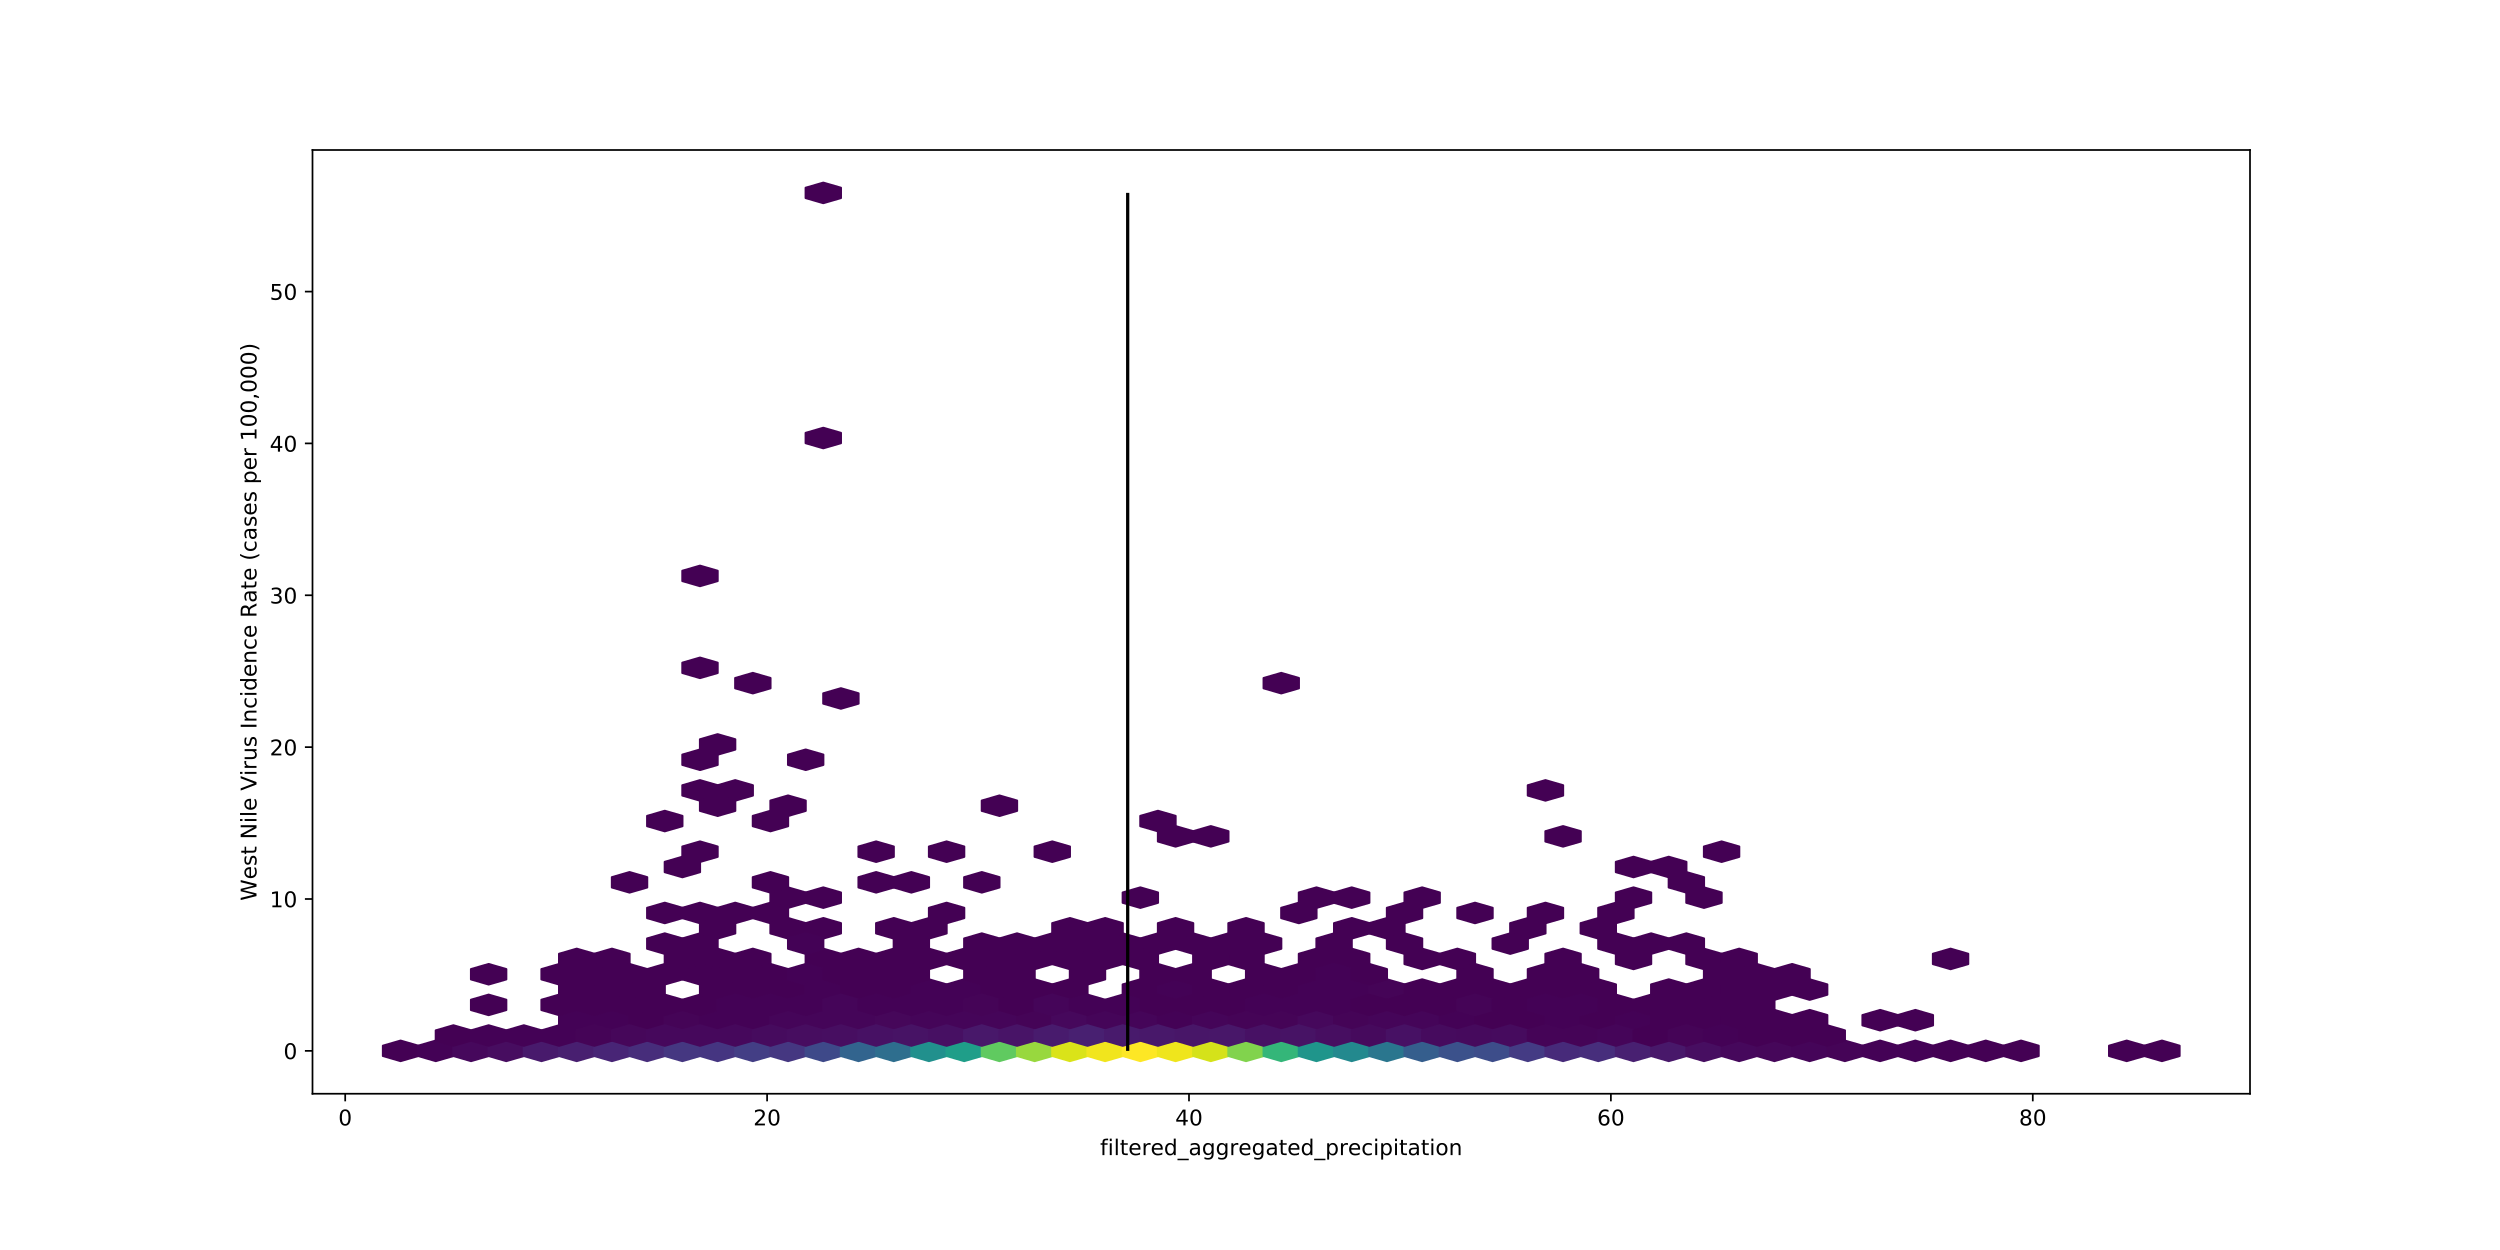 <?xml version="1.0" encoding="utf-8" standalone="no"?>
<!DOCTYPE svg PUBLIC "-//W3C//DTD SVG 1.1//EN"
  "http://www.w3.org/Graphics/SVG/1.1/DTD/svg11.dtd">
<!-- Created with matplotlib (https://matplotlib.org/) -->
<svg height="576pt" version="1.1" viewBox="0 0 1152 576" width="1152pt" xmlns="http://www.w3.org/2000/svg" xmlns:xlink="http://www.w3.org/1999/xlink">
 <defs>
  <style type="text/css">
*{stroke-linecap:butt;stroke-linejoin:round;}
  </style>
 </defs>
 <g id="figure_1">
  <g id="patch_1">
   <path d="M 0 576 
L 1152 576 
L 1152 0 
L 0 0 
z
" style="fill:#ffffff;"/>
  </g>
  <g id="axes_1">
   <g id="patch_2">
    <path d="M 144 504 
L 1036.8 504 
L 1036.8 69.12 
L 144 69.12 
z
" style="fill:#ffffff;"/>
   </g>
   <g id="PolyCollection_1">
    <defs>
     <path d="M 167.186 -89.414 
L 167.186 -94.121 
L 159.07 -96.474 
L 150.953 -94.121 
L 150.953 -89.414 
L 159.07 -87.061 
z
" id="C0_0_e0ac88cb79"/>
    </defs>
    <g clip-path="url(#pd2fc1c423f)">
     <use style="fill:#440154;stroke:#440154;" x="25.512" xlink:href="#C0_0_e0ac88cb79" y="576"/>
    </g>
    <g clip-path="url(#pd2fc1c423f)">
     <use style="fill:#440256;stroke:#440256;" x="41.745" xlink:href="#C0_0_e0ac88cb79" y="576"/>
    </g>
    <g clip-path="url(#pd2fc1c423f)">
     <use style="fill:#46085c;stroke:#46085c;" x="57.978" xlink:href="#C0_0_e0ac88cb79" y="576"/>
    </g>
    <g clip-path="url(#pd2fc1c423f)">
     <use style="fill:#470d60;stroke:#470d60;" x="74.21" xlink:href="#C0_0_e0ac88cb79" y="576"/>
    </g>
    <g clip-path="url(#pd2fc1c423f)">
     <use style="fill:#481a6c;stroke:#481a6c;" x="90.443" xlink:href="#C0_0_e0ac88cb79" y="576"/>
    </g>
    <g clip-path="url(#pd2fc1c423f)">
     <use style="fill:#481f70;stroke:#481f70;" x="106.676" xlink:href="#C0_0_e0ac88cb79" y="576"/>
    </g>
    <g clip-path="url(#pd2fc1c423f)">
     <use style="fill:#440256;stroke:#440256;" x="106.676" xlink:href="#C0_0_e0ac88cb79" y="561.881"/>
    </g>
    <g clip-path="url(#pd2fc1c423f)">
     <use style="fill:#440154;stroke:#440154;" x="106.676" xlink:href="#C0_0_e0ac88cb79" y="547.761"/>
    </g>
    <g clip-path="url(#pd2fc1c423f)">
     <use style="fill:#440154;stroke:#440154;" x="106.676" xlink:href="#C0_0_e0ac88cb79" y="533.642"/>
    </g>
    <g clip-path="url(#pd2fc1c423f)">
     <use style="fill:#482576;stroke:#482576;" x="122.909" xlink:href="#C0_0_e0ac88cb79" y="576"/>
    </g>
    <g clip-path="url(#pd2fc1c423f)">
     <use style="fill:#440256;stroke:#440256;" x="122.909" xlink:href="#C0_0_e0ac88cb79" y="561.881"/>
    </g>
    <g clip-path="url(#pd2fc1c423f)">
     <use style="fill:#440154;stroke:#440154;" x="122.909" xlink:href="#C0_0_e0ac88cb79" y="547.761"/>
    </g>
    <g clip-path="url(#pd2fc1c423f)">
     <use style="fill:#440154;stroke:#440154;" x="122.909" xlink:href="#C0_0_e0ac88cb79" y="533.642"/>
    </g>
    <g clip-path="url(#pd2fc1c423f)">
     <use style="fill:#472d7b;stroke:#472d7b;" x="139.141" xlink:href="#C0_0_e0ac88cb79" y="576"/>
    </g>
    <g clip-path="url(#pd2fc1c423f)">
     <use style="fill:#440154;stroke:#440154;" x="139.141" xlink:href="#C0_0_e0ac88cb79" y="561.881"/>
    </g>
    <g clip-path="url(#pd2fc1c423f)">
     <use style="fill:#440154;stroke:#440154;" x="139.141" xlink:href="#C0_0_e0ac88cb79" y="547.761"/>
    </g>
    <g clip-path="url(#pd2fc1c423f)">
     <use style="fill:#453781;stroke:#453781;" x="155.374" xlink:href="#C0_0_e0ac88cb79" y="576"/>
    </g>
    <g clip-path="url(#pd2fc1c423f)">
     <use style="fill:#450457;stroke:#450457;" x="155.374" xlink:href="#C0_0_e0ac88cb79" y="561.881"/>
    </g>
    <g clip-path="url(#pd2fc1c423f)">
     <use style="fill:#440154;stroke:#440154;" x="155.374" xlink:href="#C0_0_e0ac88cb79" y="533.642"/>
    </g>
    <g clip-path="url(#pd2fc1c423f)">
     <use style="fill:#440154;stroke:#440154;" x="155.374" xlink:href="#C0_0_e0ac88cb79" y="491.283"/>
    </g>
    <g clip-path="url(#pd2fc1c423f)">
     <use style="fill:#453581;stroke:#453581;" x="171.607" xlink:href="#C0_0_e0ac88cb79" y="576"/>
    </g>
    <g clip-path="url(#pd2fc1c423f)">
     <use style="fill:#440256;stroke:#440256;" x="171.607" xlink:href="#C0_0_e0ac88cb79" y="561.881"/>
    </g>
    <g clip-path="url(#pd2fc1c423f)">
     <use style="fill:#440154;stroke:#440154;" x="171.607" xlink:href="#C0_0_e0ac88cb79" y="547.761"/>
    </g>
    <g clip-path="url(#pd2fc1c423f)">
     <use style="fill:#440154;stroke:#440154;" x="171.607" xlink:href="#C0_0_e0ac88cb79" y="533.642"/>
    </g>
    <g clip-path="url(#pd2fc1c423f)">
     <use style="fill:#440154;stroke:#440154;" x="171.607" xlink:href="#C0_0_e0ac88cb79" y="519.522"/>
    </g>
    <g clip-path="url(#pd2fc1c423f)">
     <use style="fill:#440154;stroke:#440154;" x="171.607" xlink:href="#C0_0_e0ac88cb79" y="463.044"/>
    </g>
    <g clip-path="url(#pd2fc1c423f)">
     <use style="fill:#440154;stroke:#440154;" x="171.607" xlink:href="#C0_0_e0ac88cb79" y="434.805"/>
    </g>
    <g clip-path="url(#pd2fc1c423f)">
     <use style="fill:#433e85;stroke:#433e85;" x="187.84" xlink:href="#C0_0_e0ac88cb79" y="576"/>
    </g>
    <g clip-path="url(#pd2fc1c423f)">
     <use style="fill:#440256;stroke:#440256;" x="187.84" xlink:href="#C0_0_e0ac88cb79" y="561.881"/>
    </g>
    <g clip-path="url(#pd2fc1c423f)">
     <use style="fill:#440154;stroke:#440154;" x="187.84" xlink:href="#C0_0_e0ac88cb79" y="547.761"/>
    </g>
    <g clip-path="url(#pd2fc1c423f)">
     <use style="fill:#440154;stroke:#440154;" x="187.84" xlink:href="#C0_0_e0ac88cb79" y="533.642"/>
    </g>
    <g clip-path="url(#pd2fc1c423f)">
     <use style="fill:#440154;stroke:#440154;" x="187.84" xlink:href="#C0_0_e0ac88cb79" y="406.566"/>
    </g>
    <g clip-path="url(#pd2fc1c423f)">
     <use style="fill:#453781;stroke:#453781;" x="204.072" xlink:href="#C0_0_e0ac88cb79" y="576"/>
    </g>
    <g clip-path="url(#pd2fc1c423f)">
     <use style="fill:#450559;stroke:#450559;" x="204.072" xlink:href="#C0_0_e0ac88cb79" y="561.881"/>
    </g>
    <g clip-path="url(#pd2fc1c423f)">
     <use style="fill:#440154;stroke:#440154;" x="204.072" xlink:href="#C0_0_e0ac88cb79" y="547.761"/>
    </g>
    <g clip-path="url(#pd2fc1c423f)">
     <use style="fill:#440154;stroke:#440154;" x="204.072" xlink:href="#C0_0_e0ac88cb79" y="519.522"/>
    </g>
    <g clip-path="url(#pd2fc1c423f)">
     <use style="fill:#440154;stroke:#440154;" x="204.072" xlink:href="#C0_0_e0ac88cb79" y="505.403"/>
    </g>
    <g clip-path="url(#pd2fc1c423f)">
     <use style="fill:#440154;stroke:#440154;" x="204.072" xlink:href="#C0_0_e0ac88cb79" y="463.044"/>
    </g>
    <g clip-path="url(#pd2fc1c423f)">
     <use style="fill:#3e4989;stroke:#3e4989;" x="220.305" xlink:href="#C0_0_e0ac88cb79" y="576"/>
    </g>
    <g clip-path="url(#pd2fc1c423f)">
     <use style="fill:#450559;stroke:#450559;" x="220.305" xlink:href="#C0_0_e0ac88cb79" y="561.881"/>
    </g>
    <g clip-path="url(#pd2fc1c423f)">
     <use style="fill:#440256;stroke:#440256;" x="220.305" xlink:href="#C0_0_e0ac88cb79" y="547.761"/>
    </g>
    <g clip-path="url(#pd2fc1c423f)">
     <use style="fill:#440154;stroke:#440154;" x="220.305" xlink:href="#C0_0_e0ac88cb79" y="533.642"/>
    </g>
    <g clip-path="url(#pd2fc1c423f)">
     <use style="fill:#440154;stroke:#440154;" x="220.305" xlink:href="#C0_0_e0ac88cb79" y="519.522"/>
    </g>
    <g clip-path="url(#pd2fc1c423f)">
     <use style="fill:#440154;stroke:#440154;" x="220.305" xlink:href="#C0_0_e0ac88cb79" y="505.403"/>
    </g>
    <g clip-path="url(#pd2fc1c423f)">
     <use style="fill:#440154;stroke:#440154;" x="220.305" xlink:href="#C0_0_e0ac88cb79" y="293.61"/>
    </g>
    <g clip-path="url(#pd2fc1c423f)">
     <use style="fill:#440154;stroke:#440154;" x="220.305" xlink:href="#C0_0_e0ac88cb79" y="180.655"/>
    </g>
    <g clip-path="url(#pd2fc1c423f)">
     <use style="fill:#32648e;stroke:#32648e;" x="236.538" xlink:href="#C0_0_e0ac88cb79" y="576"/>
    </g>
    <g clip-path="url(#pd2fc1c423f)">
     <use style="fill:#450559;stroke:#450559;" x="236.538" xlink:href="#C0_0_e0ac88cb79" y="561.881"/>
    </g>
    <g clip-path="url(#pd2fc1c423f)">
     <use style="fill:#440154;stroke:#440154;" x="236.538" xlink:href="#C0_0_e0ac88cb79" y="547.761"/>
    </g>
    <g clip-path="url(#pd2fc1c423f)">
     <use style="fill:#440154;stroke:#440154;" x="236.538" xlink:href="#C0_0_e0ac88cb79" y="533.642"/>
    </g>
    <g clip-path="url(#pd2fc1c423f)">
     <use style="fill:#2e6e8e;stroke:#2e6e8e;" x="252.77" xlink:href="#C0_0_e0ac88cb79" y="576"/>
    </g>
    <g clip-path="url(#pd2fc1c423f)">
     <use style="fill:#46075a;stroke:#46075a;" x="252.77" xlink:href="#C0_0_e0ac88cb79" y="561.881"/>
    </g>
    <g clip-path="url(#pd2fc1c423f)">
     <use style="fill:#440154;stroke:#440154;" x="252.77" xlink:href="#C0_0_e0ac88cb79" y="547.761"/>
    </g>
    <g clip-path="url(#pd2fc1c423f)">
     <use style="fill:#440154;stroke:#440154;" x="252.77" xlink:href="#C0_0_e0ac88cb79" y="533.642"/>
    </g>
    <g clip-path="url(#pd2fc1c423f)">
     <use style="fill:#440154;stroke:#440154;" x="252.77" xlink:href="#C0_0_e0ac88cb79" y="519.522"/>
    </g>
    <g clip-path="url(#pd2fc1c423f)">
     <use style="fill:#21908d;stroke:#21908d;" x="269.003" xlink:href="#C0_0_e0ac88cb79" y="576"/>
    </g>
    <g clip-path="url(#pd2fc1c423f)">
     <use style="fill:#450559;stroke:#450559;" x="269.003" xlink:href="#C0_0_e0ac88cb79" y="561.881"/>
    </g>
    <g clip-path="url(#pd2fc1c423f)">
     <use style="fill:#440256;stroke:#440256;" x="269.003" xlink:href="#C0_0_e0ac88cb79" y="547.761"/>
    </g>
    <g clip-path="url(#pd2fc1c423f)">
     <use style="fill:#440154;stroke:#440154;" x="269.003" xlink:href="#C0_0_e0ac88cb79" y="533.642"/>
    </g>
    <g clip-path="url(#pd2fc1c423f)">
     <use style="fill:#440154;stroke:#440154;" x="269.003" xlink:href="#C0_0_e0ac88cb79" y="519.522"/>
    </g>
    <g clip-path="url(#pd2fc1c423f)">
     <use style="fill:#1f9e89;stroke:#1f9e89;" x="285.236" xlink:href="#C0_0_e0ac88cb79" y="576"/>
    </g>
    <g clip-path="url(#pd2fc1c423f)">
     <use style="fill:#450559;stroke:#450559;" x="285.236" xlink:href="#C0_0_e0ac88cb79" y="561.881"/>
    </g>
    <g clip-path="url(#pd2fc1c423f)">
     <use style="fill:#440256;stroke:#440256;" x="285.236" xlink:href="#C0_0_e0ac88cb79" y="547.761"/>
    </g>
    <g clip-path="url(#pd2fc1c423f)">
     <use style="fill:#440154;stroke:#440154;" x="285.236" xlink:href="#C0_0_e0ac88cb79" y="533.642"/>
    </g>
    <g clip-path="url(#pd2fc1c423f)">
     <use style="fill:#60ca60;stroke:#60ca60;" x="301.469" xlink:href="#C0_0_e0ac88cb79" y="576"/>
    </g>
    <g clip-path="url(#pd2fc1c423f)">
     <use style="fill:#450559;stroke:#450559;" x="301.469" xlink:href="#C0_0_e0ac88cb79" y="561.881"/>
    </g>
    <g clip-path="url(#pd2fc1c423f)">
     <use style="fill:#440154;stroke:#440154;" x="301.469" xlink:href="#C0_0_e0ac88cb79" y="547.761"/>
    </g>
    <g clip-path="url(#pd2fc1c423f)">
     <use style="fill:#440154;stroke:#440154;" x="301.469" xlink:href="#C0_0_e0ac88cb79" y="533.642"/>
    </g>
    <g clip-path="url(#pd2fc1c423f)">
     <use style="fill:#440154;stroke:#440154;" x="301.469" xlink:href="#C0_0_e0ac88cb79" y="463.044"/>
    </g>
    <g clip-path="url(#pd2fc1c423f)">
     <use style="fill:#98d83e;stroke:#98d83e;" x="317.701" xlink:href="#C0_0_e0ac88cb79" y="576"/>
    </g>
    <g clip-path="url(#pd2fc1c423f)">
     <use style="fill:#450457;stroke:#450457;" x="317.701" xlink:href="#C0_0_e0ac88cb79" y="561.881"/>
    </g>
    <g clip-path="url(#pd2fc1c423f)">
     <use style="fill:#440154;stroke:#440154;" x="317.701" xlink:href="#C0_0_e0ac88cb79" y="547.761"/>
    </g>
    <g clip-path="url(#pd2fc1c423f)">
     <use style="fill:#440154;stroke:#440154;" x="317.701" xlink:href="#C0_0_e0ac88cb79" y="533.642"/>
    </g>
    <g clip-path="url(#pd2fc1c423f)">
     <use style="fill:#dae319;stroke:#dae319;" x="333.934" xlink:href="#C0_0_e0ac88cb79" y="576"/>
    </g>
    <g clip-path="url(#pd2fc1c423f)">
     <use style="fill:#46085c;stroke:#46085c;" x="333.934" xlink:href="#C0_0_e0ac88cb79" y="561.881"/>
    </g>
    <g clip-path="url(#pd2fc1c423f)">
     <use style="fill:#440154;stroke:#440154;" x="333.934" xlink:href="#C0_0_e0ac88cb79" y="547.761"/>
    </g>
    <g clip-path="url(#pd2fc1c423f)">
     <use style="fill:#440154;stroke:#440154;" x="333.934" xlink:href="#C0_0_e0ac88cb79" y="533.642"/>
    </g>
    <g clip-path="url(#pd2fc1c423f)">
     <use style="fill:#440154;stroke:#440154;" x="333.934" xlink:href="#C0_0_e0ac88cb79" y="519.522"/>
    </g>
    <g clip-path="url(#pd2fc1c423f)">
     <use style="fill:#f1e51d;stroke:#f1e51d;" x="350.167" xlink:href="#C0_0_e0ac88cb79" y="576"/>
    </g>
    <g clip-path="url(#pd2fc1c423f)">
     <use style="fill:#450559;stroke:#450559;" x="350.167" xlink:href="#C0_0_e0ac88cb79" y="561.881"/>
    </g>
    <g clip-path="url(#pd2fc1c423f)">
     <use style="fill:#440154;stroke:#440154;" x="350.167" xlink:href="#C0_0_e0ac88cb79" y="533.642"/>
    </g>
    <g clip-path="url(#pd2fc1c423f)">
     <use style="fill:#440154;stroke:#440154;" x="350.167" xlink:href="#C0_0_e0ac88cb79" y="519.522"/>
    </g>
    <g clip-path="url(#pd2fc1c423f)">
     <use style="fill:#fde725;stroke:#fde725;" x="366.4" xlink:href="#C0_0_e0ac88cb79" y="576"/>
    </g>
    <g clip-path="url(#pd2fc1c423f)">
     <use style="fill:#450559;stroke:#450559;" x="366.4" xlink:href="#C0_0_e0ac88cb79" y="561.881"/>
    </g>
    <g clip-path="url(#pd2fc1c423f)">
     <use style="fill:#440154;stroke:#440154;" x="366.4" xlink:href="#C0_0_e0ac88cb79" y="547.761"/>
    </g>
    <g clip-path="url(#pd2fc1c423f)">
     <use style="fill:#440154;stroke:#440154;" x="366.4" xlink:href="#C0_0_e0ac88cb79" y="533.642"/>
    </g>
    <g clip-path="url(#pd2fc1c423f)">
     <use style="fill:#440154;stroke:#440154;" x="366.4" xlink:href="#C0_0_e0ac88cb79" y="505.403"/>
    </g>
    <g clip-path="url(#pd2fc1c423f)">
     <use style="fill:#efe51c;stroke:#efe51c;" x="382.632" xlink:href="#C0_0_e0ac88cb79" y="576"/>
    </g>
    <g clip-path="url(#pd2fc1c423f)">
     <use style="fill:#440256;stroke:#440256;" x="382.632" xlink:href="#C0_0_e0ac88cb79" y="561.881"/>
    </g>
    <g clip-path="url(#pd2fc1c423f)">
     <use style="fill:#440256;stroke:#440256;" x="382.632" xlink:href="#C0_0_e0ac88cb79" y="547.761"/>
    </g>
    <g clip-path="url(#pd2fc1c423f)">
     <use style="fill:#440154;stroke:#440154;" x="382.632" xlink:href="#C0_0_e0ac88cb79" y="519.522"/>
    </g>
    <g clip-path="url(#pd2fc1c423f)">
     <use style="fill:#440154;stroke:#440154;" x="382.632" xlink:href="#C0_0_e0ac88cb79" y="477.164"/>
    </g>
    <g clip-path="url(#pd2fc1c423f)">
     <use style="fill:#d5e21a;stroke:#d5e21a;" x="398.865" xlink:href="#C0_0_e0ac88cb79" y="576"/>
    </g>
    <g clip-path="url(#pd2fc1c423f)">
     <use style="fill:#450559;stroke:#450559;" x="398.865" xlink:href="#C0_0_e0ac88cb79" y="561.881"/>
    </g>
    <g clip-path="url(#pd2fc1c423f)">
     <use style="fill:#440154;stroke:#440154;" x="398.865" xlink:href="#C0_0_e0ac88cb79" y="547.761"/>
    </g>
    <g clip-path="url(#pd2fc1c423f)">
     <use style="fill:#440154;stroke:#440154;" x="398.865" xlink:href="#C0_0_e0ac88cb79" y="533.642"/>
    </g>
    <g clip-path="url(#pd2fc1c423f)">
     <use style="fill:#440154;stroke:#440154;" x="398.865" xlink:href="#C0_0_e0ac88cb79" y="477.164"/>
    </g>
    <g clip-path="url(#pd2fc1c423f)">
     <use style="fill:#81d34d;stroke:#81d34d;" x="415.098" xlink:href="#C0_0_e0ac88cb79" y="576"/>
    </g>
    <g clip-path="url(#pd2fc1c423f)">
     <use style="fill:#450457;stroke:#450457;" x="415.098" xlink:href="#C0_0_e0ac88cb79" y="561.881"/>
    </g>
    <g clip-path="url(#pd2fc1c423f)">
     <use style="fill:#440154;stroke:#440154;" x="415.098" xlink:href="#C0_0_e0ac88cb79" y="547.761"/>
    </g>
    <g clip-path="url(#pd2fc1c423f)">
     <use style="fill:#440154;stroke:#440154;" x="415.098" xlink:href="#C0_0_e0ac88cb79" y="533.642"/>
    </g>
    <g clip-path="url(#pd2fc1c423f)">
     <use style="fill:#440154;stroke:#440154;" x="415.098" xlink:href="#C0_0_e0ac88cb79" y="519.522"/>
    </g>
    <g clip-path="url(#pd2fc1c423f)">
     <use style="fill:#34b679;stroke:#34b679;" x="431.33" xlink:href="#C0_0_e0ac88cb79" y="576"/>
    </g>
    <g clip-path="url(#pd2fc1c423f)">
     <use style="fill:#450457;stroke:#450457;" x="431.33" xlink:href="#C0_0_e0ac88cb79" y="561.881"/>
    </g>
    <g clip-path="url(#pd2fc1c423f)">
     <use style="fill:#440154;stroke:#440154;" x="431.33" xlink:href="#C0_0_e0ac88cb79" y="547.761"/>
    </g>
    <g clip-path="url(#pd2fc1c423f)">
     <use style="fill:#440154;stroke:#440154;" x="431.33" xlink:href="#C0_0_e0ac88cb79" y="406.566"/>
    </g>
    <g clip-path="url(#pd2fc1c423f)">
     <use style="fill:#1f958b;stroke:#1f958b;" x="447.563" xlink:href="#C0_0_e0ac88cb79" y="576"/>
    </g>
    <g clip-path="url(#pd2fc1c423f)">
     <use style="fill:#46085c;stroke:#46085c;" x="447.563" xlink:href="#C0_0_e0ac88cb79" y="561.881"/>
    </g>
    <g clip-path="url(#pd2fc1c423f)">
     <use style="fill:#440256;stroke:#440256;" x="447.563" xlink:href="#C0_0_e0ac88cb79" y="547.761"/>
    </g>
    <g clip-path="url(#pd2fc1c423f)">
     <use style="fill:#440154;stroke:#440154;" x="447.563" xlink:href="#C0_0_e0ac88cb79" y="533.642"/>
    </g>
    <g clip-path="url(#pd2fc1c423f)">
     <use style="fill:#440154;stroke:#440154;" x="447.563" xlink:href="#C0_0_e0ac88cb79" y="505.403"/>
    </g>
    <g clip-path="url(#pd2fc1c423f)">
     <use style="fill:#23898e;stroke:#23898e;" x="463.796" xlink:href="#C0_0_e0ac88cb79" y="576"/>
    </g>
    <g clip-path="url(#pd2fc1c423f)">
     <use style="fill:#450457;stroke:#450457;" x="463.796" xlink:href="#C0_0_e0ac88cb79" y="561.881"/>
    </g>
    <g clip-path="url(#pd2fc1c423f)">
     <use style="fill:#440256;stroke:#440256;" x="463.796" xlink:href="#C0_0_e0ac88cb79" y="547.761"/>
    </g>
    <g clip-path="url(#pd2fc1c423f)">
     <use style="fill:#440154;stroke:#440154;" x="463.796" xlink:href="#C0_0_e0ac88cb79" y="533.642"/>
    </g>
    <g clip-path="url(#pd2fc1c423f)">
     <use style="fill:#440154;stroke:#440154;" x="463.796" xlink:href="#C0_0_e0ac88cb79" y="519.522"/>
    </g>
    <g clip-path="url(#pd2fc1c423f)">
     <use style="fill:#440154;stroke:#440154;" x="463.796" xlink:href="#C0_0_e0ac88cb79" y="505.403"/>
    </g>
    <g clip-path="url(#pd2fc1c423f)">
     <use style="fill:#2a768e;stroke:#2a768e;" x="480.029" xlink:href="#C0_0_e0ac88cb79" y="576"/>
    </g>
    <g clip-path="url(#pd2fc1c423f)">
     <use style="fill:#450559;stroke:#450559;" x="480.029" xlink:href="#C0_0_e0ac88cb79" y="561.881"/>
    </g>
    <g clip-path="url(#pd2fc1c423f)">
     <use style="fill:#450457;stroke:#450457;" x="480.029" xlink:href="#C0_0_e0ac88cb79" y="547.761"/>
    </g>
    <g clip-path="url(#pd2fc1c423f)">
     <use style="fill:#440154;stroke:#440154;" x="480.029" xlink:href="#C0_0_e0ac88cb79" y="519.522"/>
    </g>
    <g clip-path="url(#pd2fc1c423f)">
     <use style="fill:#355e8d;stroke:#355e8d;" x="496.261" xlink:href="#C0_0_e0ac88cb79" y="576"/>
    </g>
    <g clip-path="url(#pd2fc1c423f)">
     <use style="fill:#450559;stroke:#450559;" x="496.261" xlink:href="#C0_0_e0ac88cb79" y="561.881"/>
    </g>
    <g clip-path="url(#pd2fc1c423f)">
     <use style="fill:#440154;stroke:#440154;" x="496.261" xlink:href="#C0_0_e0ac88cb79" y="547.761"/>
    </g>
    <g clip-path="url(#pd2fc1c423f)">
     <use style="fill:#440154;stroke:#440154;" x="496.261" xlink:href="#C0_0_e0ac88cb79" y="533.642"/>
    </g>
    <g clip-path="url(#pd2fc1c423f)">
     <use style="fill:#440154;stroke:#440154;" x="496.261" xlink:href="#C0_0_e0ac88cb79" y="505.403"/>
    </g>
    <g clip-path="url(#pd2fc1c423f)">
     <use style="fill:#3b518b;stroke:#3b518b;" x="512.494" xlink:href="#C0_0_e0ac88cb79" y="576"/>
    </g>
    <g clip-path="url(#pd2fc1c423f)">
     <use style="fill:#440256;stroke:#440256;" x="512.494" xlink:href="#C0_0_e0ac88cb79" y="561.881"/>
    </g>
    <g clip-path="url(#pd2fc1c423f)">
     <use style="fill:#440154;stroke:#440154;" x="512.494" xlink:href="#C0_0_e0ac88cb79" y="547.761"/>
    </g>
    <g clip-path="url(#pd2fc1c423f)">
     <use style="fill:#440154;stroke:#440154;" x="512.494" xlink:href="#C0_0_e0ac88cb79" y="533.642"/>
    </g>
    <g clip-path="url(#pd2fc1c423f)">
     <use style="fill:#3d4d8a;stroke:#3d4d8a;" x="528.727" xlink:href="#C0_0_e0ac88cb79" y="576"/>
    </g>
    <g clip-path="url(#pd2fc1c423f)">
     <use style="fill:#440154;stroke:#440154;" x="528.727" xlink:href="#C0_0_e0ac88cb79" y="561.881"/>
    </g>
    <g clip-path="url(#pd2fc1c423f)">
     <use style="fill:#440154;stroke:#440154;" x="528.727" xlink:href="#C0_0_e0ac88cb79" y="547.761"/>
    </g>
    <g clip-path="url(#pd2fc1c423f)">
     <use style="fill:#443b84;stroke:#443b84;" x="544.96" xlink:href="#C0_0_e0ac88cb79" y="576"/>
    </g>
    <g clip-path="url(#pd2fc1c423f)">
     <use style="fill:#440154;stroke:#440154;" x="544.96" xlink:href="#C0_0_e0ac88cb79" y="561.881"/>
    </g>
    <g clip-path="url(#pd2fc1c423f)">
     <use style="fill:#440154;stroke:#440154;" x="544.96" xlink:href="#C0_0_e0ac88cb79" y="547.761"/>
    </g>
    <g clip-path="url(#pd2fc1c423f)">
     <use style="fill:#440154;stroke:#440154;" x="544.96" xlink:href="#C0_0_e0ac88cb79" y="519.522"/>
    </g>
    <g clip-path="url(#pd2fc1c423f)">
     <use style="fill:#472a7a;stroke:#472a7a;" x="561.192" xlink:href="#C0_0_e0ac88cb79" y="576"/>
    </g>
    <g clip-path="url(#pd2fc1c423f)">
     <use style="fill:#440256;stroke:#440256;" x="561.192" xlink:href="#C0_0_e0ac88cb79" y="561.881"/>
    </g>
    <g clip-path="url(#pd2fc1c423f)">
     <use style="fill:#440154;stroke:#440154;" x="561.192" xlink:href="#C0_0_e0ac88cb79" y="547.761"/>
    </g>
    <g clip-path="url(#pd2fc1c423f)">
     <use style="fill:#440154;stroke:#440154;" x="561.192" xlink:href="#C0_0_e0ac88cb79" y="533.642"/>
    </g>
    <g clip-path="url(#pd2fc1c423f)">
     <use style="fill:#440154;stroke:#440154;" x="561.192" xlink:href="#C0_0_e0ac88cb79" y="477.164"/>
    </g>
    <g clip-path="url(#pd2fc1c423f)">
     <use style="fill:#472e7c;stroke:#472e7c;" x="577.425" xlink:href="#C0_0_e0ac88cb79" y="576"/>
    </g>
    <g clip-path="url(#pd2fc1c423f)">
     <use style="fill:#440154;stroke:#440154;" x="577.425" xlink:href="#C0_0_e0ac88cb79" y="561.881"/>
    </g>
    <g clip-path="url(#pd2fc1c423f)">
     <use style="fill:#440154;stroke:#440154;" x="577.425" xlink:href="#C0_0_e0ac88cb79" y="547.761"/>
    </g>
    <g clip-path="url(#pd2fc1c423f)">
     <use style="fill:#440154;stroke:#440154;" x="577.425" xlink:href="#C0_0_e0ac88cb79" y="519.522"/>
    </g>
    <g clip-path="url(#pd2fc1c423f)">
     <use style="fill:#482071;stroke:#482071;" x="593.658" xlink:href="#C0_0_e0ac88cb79" y="576"/>
    </g>
    <g clip-path="url(#pd2fc1c423f)">
     <use style="fill:#440256;stroke:#440256;" x="593.658" xlink:href="#C0_0_e0ac88cb79" y="561.881"/>
    </g>
    <g clip-path="url(#pd2fc1c423f)">
     <use style="fill:#440154;stroke:#440154;" x="593.658" xlink:href="#C0_0_e0ac88cb79" y="533.642"/>
    </g>
    <g clip-path="url(#pd2fc1c423f)">
     <use style="fill:#440154;stroke:#440154;" x="593.658" xlink:href="#C0_0_e0ac88cb79" y="505.403"/>
    </g>
    <g clip-path="url(#pd2fc1c423f)">
     <use style="fill:#440154;stroke:#440154;" x="593.658" xlink:href="#C0_0_e0ac88cb79" y="491.283"/>
    </g>
    <g clip-path="url(#pd2fc1c423f)">
     <use style="fill:#48186a;stroke:#48186a;" x="609.89" xlink:href="#C0_0_e0ac88cb79" y="576"/>
    </g>
    <g clip-path="url(#pd2fc1c423f)">
     <use style="fill:#440154;stroke:#440154;" x="609.89" xlink:href="#C0_0_e0ac88cb79" y="561.881"/>
    </g>
    <g clip-path="url(#pd2fc1c423f)">
     <use style="fill:#440154;stroke:#440154;" x="609.89" xlink:href="#C0_0_e0ac88cb79" y="547.761"/>
    </g>
    <g clip-path="url(#pd2fc1c423f)">
     <use style="fill:#440154;stroke:#440154;" x="609.89" xlink:href="#C0_0_e0ac88cb79" y="491.283"/>
    </g>
    <g clip-path="url(#pd2fc1c423f)">
     <use style="fill:#470e61;stroke:#470e61;" x="626.123" xlink:href="#C0_0_e0ac88cb79" y="576"/>
    </g>
    <g clip-path="url(#pd2fc1c423f)">
     <use style="fill:#440154;stroke:#440154;" x="626.123" xlink:href="#C0_0_e0ac88cb79" y="561.881"/>
    </g>
    <g clip-path="url(#pd2fc1c423f)">
     <use style="fill:#440154;stroke:#440154;" x="626.123" xlink:href="#C0_0_e0ac88cb79" y="547.761"/>
    </g>
    <g clip-path="url(#pd2fc1c423f)">
     <use style="fill:#440154;stroke:#440154;" x="626.123" xlink:href="#C0_0_e0ac88cb79" y="533.642"/>
    </g>
    <g clip-path="url(#pd2fc1c423f)">
     <use style="fill:#440154;stroke:#440154;" x="626.123" xlink:href="#C0_0_e0ac88cb79" y="505.403"/>
    </g>
    <g clip-path="url(#pd2fc1c423f)">
     <use style="fill:#46085c;stroke:#46085c;" x="642.356" xlink:href="#C0_0_e0ac88cb79" y="576"/>
    </g>
    <g clip-path="url(#pd2fc1c423f)">
     <use style="fill:#440154;stroke:#440154;" x="642.356" xlink:href="#C0_0_e0ac88cb79" y="561.881"/>
    </g>
    <g clip-path="url(#pd2fc1c423f)">
     <use style="fill:#440154;stroke:#440154;" x="642.356" xlink:href="#C0_0_e0ac88cb79" y="547.761"/>
    </g>
    <g clip-path="url(#pd2fc1c423f)">
     <use style="fill:#440154;stroke:#440154;" x="642.356" xlink:href="#C0_0_e0ac88cb79" y="533.642"/>
    </g>
    <g clip-path="url(#pd2fc1c423f)">
     <use style="fill:#46075a;stroke:#46075a;" x="658.589" xlink:href="#C0_0_e0ac88cb79" y="576"/>
    </g>
    <g clip-path="url(#pd2fc1c423f)">
     <use style="fill:#440154;stroke:#440154;" x="658.589" xlink:href="#C0_0_e0ac88cb79" y="561.881"/>
    </g>
    <g clip-path="url(#pd2fc1c423f)">
     <use style="fill:#440154;stroke:#440154;" x="658.589" xlink:href="#C0_0_e0ac88cb79" y="547.761"/>
    </g>
    <g clip-path="url(#pd2fc1c423f)">
     <use style="fill:#450559;stroke:#450559;" x="674.821" xlink:href="#C0_0_e0ac88cb79" y="576"/>
    </g>
    <g clip-path="url(#pd2fc1c423f)">
     <use style="fill:#440154;stroke:#440154;" x="674.821" xlink:href="#C0_0_e0ac88cb79" y="561.881"/>
    </g>
    <g clip-path="url(#pd2fc1c423f)">
     <use style="fill:#440154;stroke:#440154;" x="674.821" xlink:href="#C0_0_e0ac88cb79" y="547.761"/>
    </g>
    <g clip-path="url(#pd2fc1c423f)">
     <use style="fill:#450457;stroke:#450457;" x="691.054" xlink:href="#C0_0_e0ac88cb79" y="576"/>
    </g>
    <g clip-path="url(#pd2fc1c423f)">
     <use style="fill:#440256;stroke:#440256;" x="707.287" xlink:href="#C0_0_e0ac88cb79" y="576"/>
    </g>
    <g clip-path="url(#pd2fc1c423f)">
     <use style="fill:#440154;stroke:#440154;" x="707.287" xlink:href="#C0_0_e0ac88cb79" y="561.881"/>
    </g>
    <g clip-path="url(#pd2fc1c423f)">
     <use style="fill:#440256;stroke:#440256;" x="723.52" xlink:href="#C0_0_e0ac88cb79" y="576"/>
    </g>
    <g clip-path="url(#pd2fc1c423f)">
     <use style="fill:#440154;stroke:#440154;" x="723.52" xlink:href="#C0_0_e0ac88cb79" y="561.881"/>
    </g>
    <g clip-path="url(#pd2fc1c423f)">
     <use style="fill:#440154;stroke:#440154;" x="739.752" xlink:href="#C0_0_e0ac88cb79" y="576"/>
    </g>
    <g clip-path="url(#pd2fc1c423f)">
     <use style="fill:#440154;stroke:#440154;" x="739.752" xlink:href="#C0_0_e0ac88cb79" y="533.642"/>
    </g>
    <g clip-path="url(#pd2fc1c423f)">
     <use style="fill:#440154;stroke:#440154;" x="755.985" xlink:href="#C0_0_e0ac88cb79" y="576"/>
    </g>
    <g clip-path="url(#pd2fc1c423f)">
     <use style="fill:#440154;stroke:#440154;" x="772.218" xlink:href="#C0_0_e0ac88cb79" y="576"/>
    </g>
    <g clip-path="url(#pd2fc1c423f)">
     <use style="fill:#440154;stroke:#440154;" x="820.916" xlink:href="#C0_0_e0ac88cb79" y="576"/>
    </g>
    <g clip-path="url(#pd2fc1c423f)">
     <use style="fill:#440154;stroke:#440154;" x="837.149" xlink:href="#C0_0_e0ac88cb79" y="576"/>
    </g>
    <g clip-path="url(#pd2fc1c423f)">
     <use style="fill:#440154;stroke:#440154;" x="49.861" xlink:href="#C0_0_e0ac88cb79" y="568.94"/>
    </g>
    <g clip-path="url(#pd2fc1c423f)">
     <use style="fill:#440256;stroke:#440256;" x="66.094" xlink:href="#C0_0_e0ac88cb79" y="568.94"/>
    </g>
    <g clip-path="url(#pd2fc1c423f)">
     <use style="fill:#440154;stroke:#440154;" x="66.094" xlink:href="#C0_0_e0ac88cb79" y="554.821"/>
    </g>
    <g clip-path="url(#pd2fc1c423f)">
     <use style="fill:#440154;stroke:#440154;" x="66.094" xlink:href="#C0_0_e0ac88cb79" y="540.701"/>
    </g>
    <g clip-path="url(#pd2fc1c423f)">
     <use style="fill:#440256;stroke:#440256;" x="82.327" xlink:href="#C0_0_e0ac88cb79" y="568.94"/>
    </g>
    <g clip-path="url(#pd2fc1c423f)">
     <use style="fill:#440256;stroke:#440256;" x="98.56" xlink:href="#C0_0_e0ac88cb79" y="568.94"/>
    </g>
    <g clip-path="url(#pd2fc1c423f)">
     <use style="fill:#440154;stroke:#440154;" x="98.56" xlink:href="#C0_0_e0ac88cb79" y="554.821"/>
    </g>
    <g clip-path="url(#pd2fc1c423f)">
     <use style="fill:#440154;stroke:#440154;" x="98.56" xlink:href="#C0_0_e0ac88cb79" y="540.701"/>
    </g>
    <g clip-path="url(#pd2fc1c423f)">
     <use style="fill:#450457;stroke:#450457;" x="114.792" xlink:href="#C0_0_e0ac88cb79" y="568.94"/>
    </g>
    <g clip-path="url(#pd2fc1c423f)">
     <use style="fill:#440154;stroke:#440154;" x="114.792" xlink:href="#C0_0_e0ac88cb79" y="554.821"/>
    </g>
    <g clip-path="url(#pd2fc1c423f)">
     <use style="fill:#440154;stroke:#440154;" x="114.792" xlink:href="#C0_0_e0ac88cb79" y="540.701"/>
    </g>
    <g clip-path="url(#pd2fc1c423f)">
     <use style="fill:#46075a;stroke:#46075a;" x="131.025" xlink:href="#C0_0_e0ac88cb79" y="568.94"/>
    </g>
    <g clip-path="url(#pd2fc1c423f)">
     <use style="fill:#440154;stroke:#440154;" x="131.025" xlink:href="#C0_0_e0ac88cb79" y="554.821"/>
    </g>
    <g clip-path="url(#pd2fc1c423f)">
     <use style="fill:#440154;stroke:#440154;" x="131.025" xlink:href="#C0_0_e0ac88cb79" y="540.701"/>
    </g>
    <g clip-path="url(#pd2fc1c423f)">
     <use style="fill:#440154;stroke:#440154;" x="131.025" xlink:href="#C0_0_e0ac88cb79" y="498.343"/>
    </g>
    <g clip-path="url(#pd2fc1c423f)">
     <use style="fill:#46085c;stroke:#46085c;" x="147.258" xlink:href="#C0_0_e0ac88cb79" y="568.94"/>
    </g>
    <g clip-path="url(#pd2fc1c423f)">
     <use style="fill:#440154;stroke:#440154;" x="147.258" xlink:href="#C0_0_e0ac88cb79" y="554.821"/>
    </g>
    <g clip-path="url(#pd2fc1c423f)">
     <use style="fill:#440154;stroke:#440154;" x="147.258" xlink:href="#C0_0_e0ac88cb79" y="540.701"/>
    </g>
    <g clip-path="url(#pd2fc1c423f)">
     <use style="fill:#440154;stroke:#440154;" x="147.258" xlink:href="#C0_0_e0ac88cb79" y="526.582"/>
    </g>
    <g clip-path="url(#pd2fc1c423f)">
     <use style="fill:#440154;stroke:#440154;" x="147.258" xlink:href="#C0_0_e0ac88cb79" y="512.462"/>
    </g>
    <g clip-path="url(#pd2fc1c423f)">
     <use style="fill:#440154;stroke:#440154;" x="147.258" xlink:href="#C0_0_e0ac88cb79" y="470.104"/>
    </g>
    <g clip-path="url(#pd2fc1c423f)">
     <use style="fill:#46085c;stroke:#46085c;" x="163.49" xlink:href="#C0_0_e0ac88cb79" y="568.94"/>
    </g>
    <g clip-path="url(#pd2fc1c423f)">
     <use style="fill:#440154;stroke:#440154;" x="163.49" xlink:href="#C0_0_e0ac88cb79" y="554.821"/>
    </g>
    <g clip-path="url(#pd2fc1c423f)">
     <use style="fill:#440154;stroke:#440154;" x="163.49" xlink:href="#C0_0_e0ac88cb79" y="540.701"/>
    </g>
    <g clip-path="url(#pd2fc1c423f)">
     <use style="fill:#440154;stroke:#440154;" x="163.49" xlink:href="#C0_0_e0ac88cb79" y="526.582"/>
    </g>
    <g clip-path="url(#pd2fc1c423f)">
     <use style="fill:#440154;stroke:#440154;" x="163.49" xlink:href="#C0_0_e0ac88cb79" y="512.462"/>
    </g>
    <g clip-path="url(#pd2fc1c423f)">
     <use style="fill:#440154;stroke:#440154;" x="163.49" xlink:href="#C0_0_e0ac88cb79" y="484.223"/>
    </g>
    <g clip-path="url(#pd2fc1c423f)">
     <use style="fill:#440154;stroke:#440154;" x="163.49" xlink:href="#C0_0_e0ac88cb79" y="455.984"/>
    </g>
    <g clip-path="url(#pd2fc1c423f)">
     <use style="fill:#440154;stroke:#440154;" x="163.49" xlink:href="#C0_0_e0ac88cb79" y="441.865"/>
    </g>
    <g clip-path="url(#pd2fc1c423f)">
     <use style="fill:#440154;stroke:#440154;" x="163.49" xlink:href="#C0_0_e0ac88cb79" y="399.506"/>
    </g>
    <g clip-path="url(#pd2fc1c423f)">
     <use style="fill:#440154;stroke:#440154;" x="163.49" xlink:href="#C0_0_e0ac88cb79" y="357.148"/>
    </g>
    <g clip-path="url(#pd2fc1c423f)">
     <use style="fill:#46085c;stroke:#46085c;" x="179.723" xlink:href="#C0_0_e0ac88cb79" y="568.94"/>
    </g>
    <g clip-path="url(#pd2fc1c423f)">
     <use style="fill:#440256;stroke:#440256;" x="179.723" xlink:href="#C0_0_e0ac88cb79" y="554.821"/>
    </g>
    <g clip-path="url(#pd2fc1c423f)">
     <use style="fill:#440154;stroke:#440154;" x="179.723" xlink:href="#C0_0_e0ac88cb79" y="540.701"/>
    </g>
    <g clip-path="url(#pd2fc1c423f)">
     <use style="fill:#440154;stroke:#440154;" x="179.723" xlink:href="#C0_0_e0ac88cb79" y="512.462"/>
    </g>
    <g clip-path="url(#pd2fc1c423f)">
     <use style="fill:#440154;stroke:#440154;" x="179.723" xlink:href="#C0_0_e0ac88cb79" y="455.984"/>
    </g>
    <g clip-path="url(#pd2fc1c423f)">
     <use style="fill:#460b5e;stroke:#460b5e;" x="195.956" xlink:href="#C0_0_e0ac88cb79" y="568.94"/>
    </g>
    <g clip-path="url(#pd2fc1c423f)">
     <use style="fill:#440256;stroke:#440256;" x="195.956" xlink:href="#C0_0_e0ac88cb79" y="554.821"/>
    </g>
    <g clip-path="url(#pd2fc1c423f)">
     <use style="fill:#440154;stroke:#440154;" x="195.956" xlink:href="#C0_0_e0ac88cb79" y="540.701"/>
    </g>
    <g clip-path="url(#pd2fc1c423f)">
     <use style="fill:#440154;stroke:#440154;" x="195.956" xlink:href="#C0_0_e0ac88cb79" y="512.462"/>
    </g>
    <g clip-path="url(#pd2fc1c423f)">
     <use style="fill:#440154;stroke:#440154;" x="195.956" xlink:href="#C0_0_e0ac88cb79" y="498.343"/>
    </g>
    <g clip-path="url(#pd2fc1c423f)">
     <use style="fill:#440154;stroke:#440154;" x="195.956" xlink:href="#C0_0_e0ac88cb79" y="470.104"/>
    </g>
    <g clip-path="url(#pd2fc1c423f)">
     <use style="fill:#470d60;stroke:#470d60;" x="212.189" xlink:href="#C0_0_e0ac88cb79" y="568.94"/>
    </g>
    <g clip-path="url(#pd2fc1c423f)">
     <use style="fill:#440256;stroke:#440256;" x="212.189" xlink:href="#C0_0_e0ac88cb79" y="554.821"/>
    </g>
    <g clip-path="url(#pd2fc1c423f)">
     <use style="fill:#440256;stroke:#440256;" x="212.189" xlink:href="#C0_0_e0ac88cb79" y="540.701"/>
    </g>
    <g clip-path="url(#pd2fc1c423f)">
     <use style="fill:#440256;stroke:#440256;" x="212.189" xlink:href="#C0_0_e0ac88cb79" y="526.582"/>
    </g>
    <g clip-path="url(#pd2fc1c423f)">
     <use style="fill:#440154;stroke:#440154;" x="212.189" xlink:href="#C0_0_e0ac88cb79" y="441.865"/>
    </g>
    <g clip-path="url(#pd2fc1c423f)">
     <use style="fill:#470e61;stroke:#470e61;" x="228.421" xlink:href="#C0_0_e0ac88cb79" y="568.94"/>
    </g>
    <g clip-path="url(#pd2fc1c423f)">
     <use style="fill:#450559;stroke:#450559;" x="228.421" xlink:href="#C0_0_e0ac88cb79" y="554.821"/>
    </g>
    <g clip-path="url(#pd2fc1c423f)">
     <use style="fill:#440154;stroke:#440154;" x="228.421" xlink:href="#C0_0_e0ac88cb79" y="540.701"/>
    </g>
    <g clip-path="url(#pd2fc1c423f)">
     <use style="fill:#440154;stroke:#440154;" x="228.421" xlink:href="#C0_0_e0ac88cb79" y="413.626"/>
    </g>
    <g clip-path="url(#pd2fc1c423f)">
     <use style="fill:#471164;stroke:#471164;" x="244.654" xlink:href="#C0_0_e0ac88cb79" y="568.94"/>
    </g>
    <g clip-path="url(#pd2fc1c423f)">
     <use style="fill:#440256;stroke:#440256;" x="244.654" xlink:href="#C0_0_e0ac88cb79" y="554.821"/>
    </g>
    <g clip-path="url(#pd2fc1c423f)">
     <use style="fill:#440154;stroke:#440154;" x="244.654" xlink:href="#C0_0_e0ac88cb79" y="540.701"/>
    </g>
    <g clip-path="url(#pd2fc1c423f)">
     <use style="fill:#440154;stroke:#440154;" x="244.654" xlink:href="#C0_0_e0ac88cb79" y="498.343"/>
    </g>
    <g clip-path="url(#pd2fc1c423f)">
     <use style="fill:#440154;stroke:#440154;" x="244.654" xlink:href="#C0_0_e0ac88cb79" y="484.223"/>
    </g>
    <g clip-path="url(#pd2fc1c423f)">
     <use style="fill:#471365;stroke:#471365;" x="260.887" xlink:href="#C0_0_e0ac88cb79" y="568.94"/>
    </g>
    <g clip-path="url(#pd2fc1c423f)">
     <use style="fill:#440256;stroke:#440256;" x="260.887" xlink:href="#C0_0_e0ac88cb79" y="554.821"/>
    </g>
    <g clip-path="url(#pd2fc1c423f)">
     <use style="fill:#440154;stroke:#440154;" x="260.887" xlink:href="#C0_0_e0ac88cb79" y="540.701"/>
    </g>
    <g clip-path="url(#pd2fc1c423f)">
     <use style="fill:#440154;stroke:#440154;" x="260.887" xlink:href="#C0_0_e0ac88cb79" y="526.582"/>
    </g>
    <g clip-path="url(#pd2fc1c423f)">
     <use style="fill:#440154;stroke:#440154;" x="260.887" xlink:href="#C0_0_e0ac88cb79" y="498.343"/>
    </g>
    <g clip-path="url(#pd2fc1c423f)">
     <use style="fill:#471063;stroke:#471063;" x="277.12" xlink:href="#C0_0_e0ac88cb79" y="568.94"/>
    </g>
    <g clip-path="url(#pd2fc1c423f)">
     <use style="fill:#440256;stroke:#440256;" x="277.12" xlink:href="#C0_0_e0ac88cb79" y="554.821"/>
    </g>
    <g clip-path="url(#pd2fc1c423f)">
     <use style="fill:#440154;stroke:#440154;" x="277.12" xlink:href="#C0_0_e0ac88cb79" y="512.462"/>
    </g>
    <g clip-path="url(#pd2fc1c423f)">
     <use style="fill:#440154;stroke:#440154;" x="277.12" xlink:href="#C0_0_e0ac88cb79" y="484.223"/>
    </g>
    <g clip-path="url(#pd2fc1c423f)">
     <use style="fill:#48186a;stroke:#48186a;" x="293.352" xlink:href="#C0_0_e0ac88cb79" y="568.94"/>
    </g>
    <g clip-path="url(#pd2fc1c423f)">
     <use style="fill:#450457;stroke:#450457;" x="293.352" xlink:href="#C0_0_e0ac88cb79" y="554.821"/>
    </g>
    <g clip-path="url(#pd2fc1c423f)">
     <use style="fill:#440154;stroke:#440154;" x="293.352" xlink:href="#C0_0_e0ac88cb79" y="540.701"/>
    </g>
    <g clip-path="url(#pd2fc1c423f)">
     <use style="fill:#440154;stroke:#440154;" x="293.352" xlink:href="#C0_0_e0ac88cb79" y="526.582"/>
    </g>
    <g clip-path="url(#pd2fc1c423f)">
     <use style="fill:#440154;stroke:#440154;" x="293.352" xlink:href="#C0_0_e0ac88cb79" y="498.343"/>
    </g>
    <g clip-path="url(#pd2fc1c423f)">
     <use style="fill:#481467;stroke:#481467;" x="309.585" xlink:href="#C0_0_e0ac88cb79" y="568.94"/>
    </g>
    <g clip-path="url(#pd2fc1c423f)">
     <use style="fill:#440154;stroke:#440154;" x="309.585" xlink:href="#C0_0_e0ac88cb79" y="554.821"/>
    </g>
    <g clip-path="url(#pd2fc1c423f)">
     <use style="fill:#440154;stroke:#440154;" x="309.585" xlink:href="#C0_0_e0ac88cb79" y="540.701"/>
    </g>
    <g clip-path="url(#pd2fc1c423f)">
     <use style="fill:#440154;stroke:#440154;" x="309.585" xlink:href="#C0_0_e0ac88cb79" y="526.582"/>
    </g>
    <g clip-path="url(#pd2fc1c423f)">
     <use style="fill:#481b6d;stroke:#481b6d;" x="325.818" xlink:href="#C0_0_e0ac88cb79" y="568.94"/>
    </g>
    <g clip-path="url(#pd2fc1c423f)">
     <use style="fill:#450559;stroke:#450559;" x="325.818" xlink:href="#C0_0_e0ac88cb79" y="554.821"/>
    </g>
    <g clip-path="url(#pd2fc1c423f)">
     <use style="fill:#440154;stroke:#440154;" x="325.818" xlink:href="#C0_0_e0ac88cb79" y="526.582"/>
    </g>
    <g clip-path="url(#pd2fc1c423f)">
     <use style="fill:#440154;stroke:#440154;" x="325.818" xlink:href="#C0_0_e0ac88cb79" y="484.223"/>
    </g>
    <g clip-path="url(#pd2fc1c423f)">
     <use style="fill:#482071;stroke:#482071;" x="342.05" xlink:href="#C0_0_e0ac88cb79" y="568.94"/>
    </g>
    <g clip-path="url(#pd2fc1c423f)">
     <use style="fill:#440256;stroke:#440256;" x="342.05" xlink:href="#C0_0_e0ac88cb79" y="554.821"/>
    </g>
    <g clip-path="url(#pd2fc1c423f)">
     <use style="fill:#440154;stroke:#440154;" x="342.05" xlink:href="#C0_0_e0ac88cb79" y="540.701"/>
    </g>
    <g clip-path="url(#pd2fc1c423f)">
     <use style="fill:#440154;stroke:#440154;" x="342.05" xlink:href="#C0_0_e0ac88cb79" y="526.582"/>
    </g>
    <g clip-path="url(#pd2fc1c423f)">
     <use style="fill:#481a6c;stroke:#481a6c;" x="358.283" xlink:href="#C0_0_e0ac88cb79" y="568.94"/>
    </g>
    <g clip-path="url(#pd2fc1c423f)">
     <use style="fill:#440256;stroke:#440256;" x="358.283" xlink:href="#C0_0_e0ac88cb79" y="554.821"/>
    </g>
    <g clip-path="url(#pd2fc1c423f)">
     <use style="fill:#440154;stroke:#440154;" x="358.283" xlink:href="#C0_0_e0ac88cb79" y="526.582"/>
    </g>
    <g clip-path="url(#pd2fc1c423f)">
     <use style="fill:#48186a;stroke:#48186a;" x="374.516" xlink:href="#C0_0_e0ac88cb79" y="568.94"/>
    </g>
    <g clip-path="url(#pd2fc1c423f)">
     <use style="fill:#440154;stroke:#440154;" x="374.516" xlink:href="#C0_0_e0ac88cb79" y="554.821"/>
    </g>
    <g clip-path="url(#pd2fc1c423f)">
     <use style="fill:#440154;stroke:#440154;" x="374.516" xlink:href="#C0_0_e0ac88cb79" y="540.701"/>
    </g>
    <g clip-path="url(#pd2fc1c423f)">
     <use style="fill:#440154;stroke:#440154;" x="374.516" xlink:href="#C0_0_e0ac88cb79" y="526.582"/>
    </g>
    <g clip-path="url(#pd2fc1c423f)">
     <use style="fill:#440154;stroke:#440154;" x="374.516" xlink:href="#C0_0_e0ac88cb79" y="470.104"/>
    </g>
    <g clip-path="url(#pd2fc1c423f)">
     <use style="fill:#481668;stroke:#481668;" x="390.749" xlink:href="#C0_0_e0ac88cb79" y="568.94"/>
    </g>
    <g clip-path="url(#pd2fc1c423f)">
     <use style="fill:#440154;stroke:#440154;" x="390.749" xlink:href="#C0_0_e0ac88cb79" y="554.821"/>
    </g>
    <g clip-path="url(#pd2fc1c423f)">
     <use style="fill:#440154;stroke:#440154;" x="390.749" xlink:href="#C0_0_e0ac88cb79" y="540.701"/>
    </g>
    <g clip-path="url(#pd2fc1c423f)">
     <use style="fill:#440154;stroke:#440154;" x="390.749" xlink:href="#C0_0_e0ac88cb79" y="526.582"/>
    </g>
    <g clip-path="url(#pd2fc1c423f)">
     <use style="fill:#481769;stroke:#481769;" x="406.981" xlink:href="#C0_0_e0ac88cb79" y="568.94"/>
    </g>
    <g clip-path="url(#pd2fc1c423f)">
     <use style="fill:#440154;stroke:#440154;" x="406.981" xlink:href="#C0_0_e0ac88cb79" y="554.821"/>
    </g>
    <g clip-path="url(#pd2fc1c423f)">
     <use style="fill:#440154;stroke:#440154;" x="406.981" xlink:href="#C0_0_e0ac88cb79" y="526.582"/>
    </g>
    <g clip-path="url(#pd2fc1c423f)">
     <use style="fill:#471164;stroke:#471164;" x="423.214" xlink:href="#C0_0_e0ac88cb79" y="568.94"/>
    </g>
    <g clip-path="url(#pd2fc1c423f)">
     <use style="fill:#440256;stroke:#440256;" x="423.214" xlink:href="#C0_0_e0ac88cb79" y="554.821"/>
    </g>
    <g clip-path="url(#pd2fc1c423f)">
     <use style="fill:#440154;stroke:#440154;" x="423.214" xlink:href="#C0_0_e0ac88cb79" y="540.701"/>
    </g>
    <g clip-path="url(#pd2fc1c423f)">
     <use style="fill:#440154;stroke:#440154;" x="423.214" xlink:href="#C0_0_e0ac88cb79" y="526.582"/>
    </g>
    <g clip-path="url(#pd2fc1c423f)">
     <use style="fill:#471365;stroke:#471365;" x="439.447" xlink:href="#C0_0_e0ac88cb79" y="568.94"/>
    </g>
    <g clip-path="url(#pd2fc1c423f)">
     <use style="fill:#440256;stroke:#440256;" x="439.447" xlink:href="#C0_0_e0ac88cb79" y="554.821"/>
    </g>
    <g clip-path="url(#pd2fc1c423f)">
     <use style="fill:#440154;stroke:#440154;" x="439.447" xlink:href="#C0_0_e0ac88cb79" y="540.701"/>
    </g>
    <g clip-path="url(#pd2fc1c423f)">
     <use style="fill:#440154;stroke:#440154;" x="439.447" xlink:href="#C0_0_e0ac88cb79" y="512.462"/>
    </g>
    <g clip-path="url(#pd2fc1c423f)">
     <use style="fill:#470e61;stroke:#470e61;" x="455.68" xlink:href="#C0_0_e0ac88cb79" y="568.94"/>
    </g>
    <g clip-path="url(#pd2fc1c423f)">
     <use style="fill:#440256;stroke:#440256;" x="455.68" xlink:href="#C0_0_e0ac88cb79" y="554.821"/>
    </g>
    <g clip-path="url(#pd2fc1c423f)">
     <use style="fill:#440256;stroke:#440256;" x="455.68" xlink:href="#C0_0_e0ac88cb79" y="540.701"/>
    </g>
    <g clip-path="url(#pd2fc1c423f)">
     <use style="fill:#440154;stroke:#440154;" x="455.68" xlink:href="#C0_0_e0ac88cb79" y="526.582"/>
    </g>
    <g clip-path="url(#pd2fc1c423f)">
     <use style="fill:#460a5d;stroke:#460a5d;" x="471.912" xlink:href="#C0_0_e0ac88cb79" y="568.94"/>
    </g>
    <g clip-path="url(#pd2fc1c423f)">
     <use style="fill:#440154;stroke:#440154;" x="471.912" xlink:href="#C0_0_e0ac88cb79" y="554.821"/>
    </g>
    <g clip-path="url(#pd2fc1c423f)">
     <use style="fill:#440154;stroke:#440154;" x="471.912" xlink:href="#C0_0_e0ac88cb79" y="540.701"/>
    </g>
    <g clip-path="url(#pd2fc1c423f)">
     <use style="fill:#471164;stroke:#471164;" x="488.145" xlink:href="#C0_0_e0ac88cb79" y="568.94"/>
    </g>
    <g clip-path="url(#pd2fc1c423f)">
     <use style="fill:#440154;stroke:#440154;" x="488.145" xlink:href="#C0_0_e0ac88cb79" y="554.821"/>
    </g>
    <g clip-path="url(#pd2fc1c423f)">
     <use style="fill:#440154;stroke:#440154;" x="488.145" xlink:href="#C0_0_e0ac88cb79" y="526.582"/>
    </g>
    <g clip-path="url(#pd2fc1c423f)">
     <use style="fill:#440154;stroke:#440154;" x="488.145" xlink:href="#C0_0_e0ac88cb79" y="512.462"/>
    </g>
    <g clip-path="url(#pd2fc1c423f)">
     <use style="fill:#460b5e;stroke:#460b5e;" x="504.378" xlink:href="#C0_0_e0ac88cb79" y="568.94"/>
    </g>
    <g clip-path="url(#pd2fc1c423f)">
     <use style="fill:#440154;stroke:#440154;" x="504.378" xlink:href="#C0_0_e0ac88cb79" y="554.821"/>
    </g>
    <g clip-path="url(#pd2fc1c423f)">
     <use style="fill:#460a5d;stroke:#460a5d;" x="520.61" xlink:href="#C0_0_e0ac88cb79" y="568.94"/>
    </g>
    <g clip-path="url(#pd2fc1c423f)">
     <use style="fill:#450457;stroke:#450457;" x="520.61" xlink:href="#C0_0_e0ac88cb79" y="554.821"/>
    </g>
    <g clip-path="url(#pd2fc1c423f)">
     <use style="fill:#440154;stroke:#440154;" x="520.61" xlink:href="#C0_0_e0ac88cb79" y="540.701"/>
    </g>
    <g clip-path="url(#pd2fc1c423f)">
     <use style="fill:#440154;stroke:#440154;" x="520.61" xlink:href="#C0_0_e0ac88cb79" y="512.462"/>
    </g>
    <g clip-path="url(#pd2fc1c423f)">
     <use style="fill:#460b5e;stroke:#460b5e;" x="536.843" xlink:href="#C0_0_e0ac88cb79" y="568.94"/>
    </g>
    <g clip-path="url(#pd2fc1c423f)">
     <use style="fill:#440154;stroke:#440154;" x="536.843" xlink:href="#C0_0_e0ac88cb79" y="554.821"/>
    </g>
    <g clip-path="url(#pd2fc1c423f)">
     <use style="fill:#440154;stroke:#440154;" x="536.843" xlink:href="#C0_0_e0ac88cb79" y="526.582"/>
    </g>
    <g clip-path="url(#pd2fc1c423f)">
     <use style="fill:#450457;stroke:#450457;" x="553.076" xlink:href="#C0_0_e0ac88cb79" y="568.94"/>
    </g>
    <g clip-path="url(#pd2fc1c423f)">
     <use style="fill:#440256;stroke:#440256;" x="553.076" xlink:href="#C0_0_e0ac88cb79" y="554.821"/>
    </g>
    <g clip-path="url(#pd2fc1c423f)">
     <use style="fill:#440154;stroke:#440154;" x="553.076" xlink:href="#C0_0_e0ac88cb79" y="540.701"/>
    </g>
    <g clip-path="url(#pd2fc1c423f)">
     <use style="fill:#440154;stroke:#440154;" x="553.076" xlink:href="#C0_0_e0ac88cb79" y="512.462"/>
    </g>
    <g clip-path="url(#pd2fc1c423f)">
     <use style="fill:#440154;stroke:#440154;" x="553.076" xlink:href="#C0_0_e0ac88cb79" y="455.984"/>
    </g>
    <g clip-path="url(#pd2fc1c423f)">
     <use style="fill:#450457;stroke:#450457;" x="569.309" xlink:href="#C0_0_e0ac88cb79" y="568.94"/>
    </g>
    <g clip-path="url(#pd2fc1c423f)">
     <use style="fill:#440256;stroke:#440256;" x="569.309" xlink:href="#C0_0_e0ac88cb79" y="554.821"/>
    </g>
    <g clip-path="url(#pd2fc1c423f)">
     <use style="fill:#440154;stroke:#440154;" x="569.309" xlink:href="#C0_0_e0ac88cb79" y="540.701"/>
    </g>
    <g clip-path="url(#pd2fc1c423f)">
     <use style="fill:#450559;stroke:#450559;" x="585.541" xlink:href="#C0_0_e0ac88cb79" y="568.94"/>
    </g>
    <g clip-path="url(#pd2fc1c423f)">
     <use style="fill:#440154;stroke:#440154;" x="585.541" xlink:href="#C0_0_e0ac88cb79" y="554.821"/>
    </g>
    <g clip-path="url(#pd2fc1c423f)">
     <use style="fill:#440154;stroke:#440154;" x="585.541" xlink:href="#C0_0_e0ac88cb79" y="526.582"/>
    </g>
    <g clip-path="url(#pd2fc1c423f)">
     <use style="fill:#440154;stroke:#440154;" x="585.541" xlink:href="#C0_0_e0ac88cb79" y="512.462"/>
    </g>
    <g clip-path="url(#pd2fc1c423f)">
     <use style="fill:#440154;stroke:#440154;" x="601.774" xlink:href="#C0_0_e0ac88cb79" y="568.94"/>
    </g>
    <g clip-path="url(#pd2fc1c423f)">
     <use style="fill:#440154;stroke:#440154;" x="601.774" xlink:href="#C0_0_e0ac88cb79" y="554.821"/>
    </g>
    <g clip-path="url(#pd2fc1c423f)">
     <use style="fill:#440154;stroke:#440154;" x="601.774" xlink:href="#C0_0_e0ac88cb79" y="526.582"/>
    </g>
    <g clip-path="url(#pd2fc1c423f)">
     <use style="fill:#450457;stroke:#450457;" x="618.007" xlink:href="#C0_0_e0ac88cb79" y="568.94"/>
    </g>
    <g clip-path="url(#pd2fc1c423f)">
     <use style="fill:#440154;stroke:#440154;" x="618.007" xlink:href="#C0_0_e0ac88cb79" y="554.821"/>
    </g>
    <g clip-path="url(#pd2fc1c423f)">
     <use style="fill:#440154;stroke:#440154;" x="618.007" xlink:href="#C0_0_e0ac88cb79" y="526.582"/>
    </g>
    <g clip-path="url(#pd2fc1c423f)">
     <use style="fill:#440154;stroke:#440154;" x="618.007" xlink:href="#C0_0_e0ac88cb79" y="498.343"/>
    </g>
    <g clip-path="url(#pd2fc1c423f)">
     <use style="fill:#440256;stroke:#440256;" x="634.24" xlink:href="#C0_0_e0ac88cb79" y="568.94"/>
    </g>
    <g clip-path="url(#pd2fc1c423f)">
     <use style="fill:#440154;stroke:#440154;" x="634.24" xlink:href="#C0_0_e0ac88cb79" y="554.821"/>
    </g>
    <g clip-path="url(#pd2fc1c423f)">
     <use style="fill:#440154;stroke:#440154;" x="634.24" xlink:href="#C0_0_e0ac88cb79" y="540.701"/>
    </g>
    <g clip-path="url(#pd2fc1c423f)">
     <use style="fill:#440154;stroke:#440154;" x="634.24" xlink:href="#C0_0_e0ac88cb79" y="484.223"/>
    </g>
    <g clip-path="url(#pd2fc1c423f)">
     <use style="fill:#440154;stroke:#440154;" x="650.472" xlink:href="#C0_0_e0ac88cb79" y="568.94"/>
    </g>
    <g clip-path="url(#pd2fc1c423f)">
     <use style="fill:#440154;stroke:#440154;" x="650.472" xlink:href="#C0_0_e0ac88cb79" y="554.821"/>
    </g>
    <g clip-path="url(#pd2fc1c423f)">
     <use style="fill:#440154;stroke:#440154;" x="650.472" xlink:href="#C0_0_e0ac88cb79" y="540.701"/>
    </g>
    <g clip-path="url(#pd2fc1c423f)">
     <use style="fill:#440154;stroke:#440154;" x="666.705" xlink:href="#C0_0_e0ac88cb79" y="568.94"/>
    </g>
    <g clip-path="url(#pd2fc1c423f)">
     <use style="fill:#440154;stroke:#440154;" x="666.705" xlink:href="#C0_0_e0ac88cb79" y="540.701"/>
    </g>
    <g clip-path="url(#pd2fc1c423f)">
     <use style="fill:#440154;stroke:#440154;" x="682.938" xlink:href="#C0_0_e0ac88cb79" y="568.94"/>
    </g>
   </g>
   <g id="matplotlib.axis_1">
    <g id="xtick_1">
     <g id="line2d_1">
      <defs>
       <path d="M 0 0 
L 0 3.5 
" id="m18f2566dab" style="stroke:#000000;stroke-width:0.8;"/>
      </defs>
      <g>
       <use style="stroke:#000000;stroke-width:0.8;" x="159.07" xlink:href="#m18f2566dab" y="504"/>
      </g>
     </g>
     <g id="text_1">
      <!-- 0 -->
      <defs>
       <path d="M 31.781 66.406 
Q 24.172 66.406 20.328 58.906 
Q 16.5 51.422 16.5 36.375 
Q 16.5 21.391 20.328 13.891 
Q 24.172 6.391 31.781 6.391 
Q 39.453 6.391 43.281 13.891 
Q 47.125 21.391 47.125 36.375 
Q 47.125 51.422 43.281 58.906 
Q 39.453 66.406 31.781 66.406 
z
M 31.781 74.219 
Q 44.047 74.219 50.516 64.516 
Q 56.984 54.828 56.984 36.375 
Q 56.984 17.969 50.516 8.266 
Q 44.047 -1.422 31.781 -1.422 
Q 19.531 -1.422 13.062 8.266 
Q 6.594 17.969 6.594 36.375 
Q 6.594 54.828 13.062 64.516 
Q 19.531 74.219 31.781 74.219 
z
" id="DejaVuSans-48"/>
      </defs>
      <g transform="translate(155.888 518.598)scale(0.1 -0.1)">
       <use xlink:href="#DejaVuSans-48"/>
      </g>
     </g>
    </g>
    <g id="xtick_2">
     <g id="line2d_2">
      <g>
       <use style="stroke:#000000;stroke-width:0.8;" x="353.478" xlink:href="#m18f2566dab" y="504"/>
      </g>
     </g>
     <g id="text_2">
      <!-- 20 -->
      <defs>
       <path d="M 19.188 8.297 
L 53.609 8.297 
L 53.609 0 
L 7.328 0 
L 7.328 8.297 
Q 12.938 14.109 22.625 23.891 
Q 32.328 33.688 34.812 36.531 
Q 39.547 41.844 41.422 45.531 
Q 43.312 49.219 43.312 52.781 
Q 43.312 58.594 39.234 62.25 
Q 35.156 65.922 28.609 65.922 
Q 23.969 65.922 18.812 64.312 
Q 13.672 62.703 7.812 59.422 
L 7.812 69.391 
Q 13.766 71.781 18.938 73 
Q 24.125 74.219 28.422 74.219 
Q 39.75 74.219 46.484 68.547 
Q 53.219 62.891 53.219 53.422 
Q 53.219 48.922 51.531 44.891 
Q 49.859 40.875 45.406 35.406 
Q 44.188 33.984 37.641 27.219 
Q 31.109 20.453 19.188 8.297 
z
" id="DejaVuSans-50"/>
      </defs>
      <g transform="translate(347.116 518.598)scale(0.1 -0.1)">
       <use xlink:href="#DejaVuSans-50"/>
       <use x="63.623" xlink:href="#DejaVuSans-48"/>
      </g>
     </g>
    </g>
    <g id="xtick_3">
     <g id="line2d_3">
      <g>
       <use style="stroke:#000000;stroke-width:0.8;" x="547.887" xlink:href="#m18f2566dab" y="504"/>
      </g>
     </g>
     <g id="text_3">
      <!-- 40 -->
      <defs>
       <path d="M 37.797 64.312 
L 12.891 25.391 
L 37.797 25.391 
z
M 35.203 72.906 
L 47.609 72.906 
L 47.609 25.391 
L 58.016 25.391 
L 58.016 17.188 
L 47.609 17.188 
L 47.609 0 
L 37.797 0 
L 37.797 17.188 
L 4.891 17.188 
L 4.891 26.703 
z
" id="DejaVuSans-52"/>
      </defs>
      <g transform="translate(541.525 518.598)scale(0.1 -0.1)">
       <use xlink:href="#DejaVuSans-52"/>
       <use x="63.623" xlink:href="#DejaVuSans-48"/>
      </g>
     </g>
    </g>
    <g id="xtick_4">
     <g id="line2d_4">
      <g>
       <use style="stroke:#000000;stroke-width:0.8;" x="742.296" xlink:href="#m18f2566dab" y="504"/>
      </g>
     </g>
     <g id="text_4">
      <!-- 60 -->
      <defs>
       <path d="M 33.016 40.375 
Q 26.375 40.375 22.484 35.828 
Q 18.609 31.297 18.609 23.391 
Q 18.609 15.531 22.484 10.953 
Q 26.375 6.391 33.016 6.391 
Q 39.656 6.391 43.531 10.953 
Q 47.406 15.531 47.406 23.391 
Q 47.406 31.297 43.531 35.828 
Q 39.656 40.375 33.016 40.375 
z
M 52.594 71.297 
L 52.594 62.312 
Q 48.875 64.062 45.094 64.984 
Q 41.312 65.922 37.594 65.922 
Q 27.828 65.922 22.672 59.328 
Q 17.531 52.734 16.797 39.406 
Q 19.672 43.656 24.016 45.922 
Q 28.375 48.188 33.594 48.188 
Q 44.578 48.188 50.953 41.516 
Q 57.328 34.859 57.328 23.391 
Q 57.328 12.156 50.688 5.359 
Q 44.047 -1.422 33.016 -1.422 
Q 20.359 -1.422 13.672 8.266 
Q 6.984 17.969 6.984 36.375 
Q 6.984 53.656 15.188 63.938 
Q 23.391 74.219 37.203 74.219 
Q 40.922 74.219 44.703 73.484 
Q 48.484 72.75 52.594 71.297 
z
" id="DejaVuSans-54"/>
      </defs>
      <g transform="translate(735.934 518.598)scale(0.1 -0.1)">
       <use xlink:href="#DejaVuSans-54"/>
       <use x="63.623" xlink:href="#DejaVuSans-48"/>
      </g>
     </g>
    </g>
    <g id="xtick_5">
     <g id="line2d_5">
      <g>
       <use style="stroke:#000000;stroke-width:0.8;" x="936.705" xlink:href="#m18f2566dab" y="504"/>
      </g>
     </g>
     <g id="text_5">
      <!-- 80 -->
      <defs>
       <path d="M 31.781 34.625 
Q 24.75 34.625 20.719 30.859 
Q 16.703 27.094 16.703 20.516 
Q 16.703 13.922 20.719 10.156 
Q 24.75 6.391 31.781 6.391 
Q 38.812 6.391 42.859 10.172 
Q 46.922 13.969 46.922 20.516 
Q 46.922 27.094 42.891 30.859 
Q 38.875 34.625 31.781 34.625 
z
M 21.922 38.812 
Q 15.578 40.375 12.031 44.719 
Q 8.5 49.078 8.5 55.328 
Q 8.5 64.062 14.719 69.141 
Q 20.953 74.219 31.781 74.219 
Q 42.672 74.219 48.875 69.141 
Q 55.078 64.062 55.078 55.328 
Q 55.078 49.078 51.531 44.719 
Q 48 40.375 41.703 38.812 
Q 48.828 37.156 52.797 32.312 
Q 56.781 27.484 56.781 20.516 
Q 56.781 9.906 50.312 4.234 
Q 43.844 -1.422 31.781 -1.422 
Q 19.734 -1.422 13.25 4.234 
Q 6.781 9.906 6.781 20.516 
Q 6.781 27.484 10.781 32.312 
Q 14.797 37.156 21.922 38.812 
z
M 18.312 54.391 
Q 18.312 48.734 21.844 45.562 
Q 25.391 42.391 31.781 42.391 
Q 38.141 42.391 41.719 45.562 
Q 45.312 48.734 45.312 54.391 
Q 45.312 60.062 41.719 63.234 
Q 38.141 66.406 31.781 66.406 
Q 25.391 66.406 21.844 63.234 
Q 18.312 60.062 18.312 54.391 
z
" id="DejaVuSans-56"/>
      </defs>
      <g transform="translate(930.342 518.598)scale(0.1 -0.1)">
       <use xlink:href="#DejaVuSans-56"/>
       <use x="63.623" xlink:href="#DejaVuSans-48"/>
      </g>
     </g>
    </g>
    <g id="text_6">
     <!-- filtered_aggregated_precipitation -->
     <defs>
      <path d="M 37.109 75.984 
L 37.109 68.5 
L 28.516 68.5 
Q 23.688 68.5 21.797 66.547 
Q 19.922 64.594 19.922 59.516 
L 19.922 54.688 
L 34.719 54.688 
L 34.719 47.703 
L 19.922 47.703 
L 19.922 0 
L 10.891 0 
L 10.891 47.703 
L 2.297 47.703 
L 2.297 54.688 
L 10.891 54.688 
L 10.891 58.5 
Q 10.891 67.625 15.141 71.797 
Q 19.391 75.984 28.609 75.984 
z
" id="DejaVuSans-102"/>
      <path d="M 9.422 54.688 
L 18.406 54.688 
L 18.406 0 
L 9.422 0 
z
M 9.422 75.984 
L 18.406 75.984 
L 18.406 64.594 
L 9.422 64.594 
z
" id="DejaVuSans-105"/>
      <path d="M 9.422 75.984 
L 18.406 75.984 
L 18.406 0 
L 9.422 0 
z
" id="DejaVuSans-108"/>
      <path d="M 18.312 70.219 
L 18.312 54.688 
L 36.812 54.688 
L 36.812 47.703 
L 18.312 47.703 
L 18.312 18.016 
Q 18.312 11.328 20.141 9.422 
Q 21.969 7.516 27.594 7.516 
L 36.812 7.516 
L 36.812 0 
L 27.594 0 
Q 17.188 0 13.234 3.875 
Q 9.281 7.766 9.281 18.016 
L 9.281 47.703 
L 2.688 47.703 
L 2.688 54.688 
L 9.281 54.688 
L 9.281 70.219 
z
" id="DejaVuSans-116"/>
      <path d="M 56.203 29.594 
L 56.203 25.203 
L 14.891 25.203 
Q 15.484 15.922 20.484 11.062 
Q 25.484 6.203 34.422 6.203 
Q 39.594 6.203 44.453 7.469 
Q 49.312 8.734 54.109 11.281 
L 54.109 2.781 
Q 49.266 0.734 44.188 -0.344 
Q 39.109 -1.422 33.891 -1.422 
Q 20.797 -1.422 13.156 6.188 
Q 5.516 13.812 5.516 26.812 
Q 5.516 40.234 12.766 48.109 
Q 20.016 56 32.328 56 
Q 43.359 56 49.781 48.891 
Q 56.203 41.797 56.203 29.594 
z
M 47.219 32.234 
Q 47.125 39.594 43.094 43.984 
Q 39.062 48.391 32.422 48.391 
Q 24.906 48.391 20.391 44.141 
Q 15.875 39.891 15.188 32.172 
z
" id="DejaVuSans-101"/>
      <path d="M 41.109 46.297 
Q 39.594 47.172 37.812 47.578 
Q 36.031 48 33.891 48 
Q 26.266 48 22.188 43.047 
Q 18.109 38.094 18.109 28.812 
L 18.109 0 
L 9.078 0 
L 9.078 54.688 
L 18.109 54.688 
L 18.109 46.188 
Q 20.953 51.172 25.484 53.578 
Q 30.031 56 36.531 56 
Q 37.453 56 38.578 55.875 
Q 39.703 55.766 41.062 55.516 
z
" id="DejaVuSans-114"/>
      <path d="M 45.406 46.391 
L 45.406 75.984 
L 54.391 75.984 
L 54.391 0 
L 45.406 0 
L 45.406 8.203 
Q 42.578 3.328 38.25 0.953 
Q 33.938 -1.422 27.875 -1.422 
Q 17.969 -1.422 11.734 6.484 
Q 5.516 14.406 5.516 27.297 
Q 5.516 40.188 11.734 48.094 
Q 17.969 56 27.875 56 
Q 33.938 56 38.25 53.625 
Q 42.578 51.266 45.406 46.391 
z
M 14.797 27.297 
Q 14.797 17.391 18.875 11.75 
Q 22.953 6.109 30.078 6.109 
Q 37.203 6.109 41.297 11.75 
Q 45.406 17.391 45.406 27.297 
Q 45.406 37.203 41.297 42.844 
Q 37.203 48.484 30.078 48.484 
Q 22.953 48.484 18.875 42.844 
Q 14.797 37.203 14.797 27.297 
z
" id="DejaVuSans-100"/>
      <path d="M 50.984 -16.609 
L 50.984 -23.578 
L -0.984 -23.578 
L -0.984 -16.609 
z
" id="DejaVuSans-95"/>
      <path d="M 34.281 27.484 
Q 23.391 27.484 19.188 25 
Q 14.984 22.516 14.984 16.5 
Q 14.984 11.719 18.141 8.906 
Q 21.297 6.109 26.703 6.109 
Q 34.188 6.109 38.703 11.406 
Q 43.219 16.703 43.219 25.484 
L 43.219 27.484 
z
M 52.203 31.203 
L 52.203 0 
L 43.219 0 
L 43.219 8.297 
Q 40.141 3.328 35.547 0.953 
Q 30.953 -1.422 24.312 -1.422 
Q 15.922 -1.422 10.953 3.297 
Q 6 8.016 6 15.922 
Q 6 25.141 12.172 29.828 
Q 18.359 34.516 30.609 34.516 
L 43.219 34.516 
L 43.219 35.406 
Q 43.219 41.609 39.141 45 
Q 35.062 48.391 27.688 48.391 
Q 23 48.391 18.547 47.266 
Q 14.109 46.141 10.016 43.891 
L 10.016 52.203 
Q 14.938 54.109 19.578 55.047 
Q 24.219 56 28.609 56 
Q 40.484 56 46.344 49.844 
Q 52.203 43.703 52.203 31.203 
z
" id="DejaVuSans-97"/>
      <path d="M 45.406 27.984 
Q 45.406 37.75 41.375 43.109 
Q 37.359 48.484 30.078 48.484 
Q 22.859 48.484 18.828 43.109 
Q 14.797 37.75 14.797 27.984 
Q 14.797 18.266 18.828 12.891 
Q 22.859 7.516 30.078 7.516 
Q 37.359 7.516 41.375 12.891 
Q 45.406 18.266 45.406 27.984 
z
M 54.391 6.781 
Q 54.391 -7.172 48.188 -13.984 
Q 42 -20.797 29.203 -20.797 
Q 24.469 -20.797 20.266 -20.094 
Q 16.062 -19.391 12.109 -17.922 
L 12.109 -9.188 
Q 16.062 -11.328 19.922 -12.344 
Q 23.781 -13.375 27.781 -13.375 
Q 36.625 -13.375 41.016 -8.766 
Q 45.406 -4.156 45.406 5.172 
L 45.406 9.625 
Q 42.625 4.781 38.281 2.391 
Q 33.938 0 27.875 0 
Q 17.828 0 11.672 7.656 
Q 5.516 15.328 5.516 27.984 
Q 5.516 40.672 11.672 48.328 
Q 17.828 56 27.875 56 
Q 33.938 56 38.281 53.609 
Q 42.625 51.219 45.406 46.391 
L 45.406 54.688 
L 54.391 54.688 
z
" id="DejaVuSans-103"/>
      <path d="M 18.109 8.203 
L 18.109 -20.797 
L 9.078 -20.797 
L 9.078 54.688 
L 18.109 54.688 
L 18.109 46.391 
Q 20.953 51.266 25.266 53.625 
Q 29.594 56 35.594 56 
Q 45.562 56 51.781 48.094 
Q 58.016 40.188 58.016 27.297 
Q 58.016 14.406 51.781 6.484 
Q 45.562 -1.422 35.594 -1.422 
Q 29.594 -1.422 25.266 0.953 
Q 20.953 3.328 18.109 8.203 
z
M 48.688 27.297 
Q 48.688 37.203 44.609 42.844 
Q 40.531 48.484 33.406 48.484 
Q 26.266 48.484 22.188 42.844 
Q 18.109 37.203 18.109 27.297 
Q 18.109 17.391 22.188 11.75 
Q 26.266 6.109 33.406 6.109 
Q 40.531 6.109 44.609 11.75 
Q 48.688 17.391 48.688 27.297 
z
" id="DejaVuSans-112"/>
      <path d="M 48.781 52.594 
L 48.781 44.188 
Q 44.969 46.297 41.141 47.344 
Q 37.312 48.391 33.406 48.391 
Q 24.656 48.391 19.812 42.844 
Q 14.984 37.312 14.984 27.297 
Q 14.984 17.281 19.812 11.734 
Q 24.656 6.203 33.406 6.203 
Q 37.312 6.203 41.141 7.25 
Q 44.969 8.297 48.781 10.406 
L 48.781 2.094 
Q 45.016 0.344 40.984 -0.531 
Q 36.969 -1.422 32.422 -1.422 
Q 20.062 -1.422 12.781 6.344 
Q 5.516 14.109 5.516 27.297 
Q 5.516 40.672 12.859 48.328 
Q 20.219 56 33.016 56 
Q 37.156 56 41.109 55.141 
Q 45.062 54.297 48.781 52.594 
z
" id="DejaVuSans-99"/>
      <path d="M 30.609 48.391 
Q 23.391 48.391 19.188 42.75 
Q 14.984 37.109 14.984 27.297 
Q 14.984 17.484 19.156 11.844 
Q 23.344 6.203 30.609 6.203 
Q 37.797 6.203 41.984 11.859 
Q 46.188 17.531 46.188 27.297 
Q 46.188 37.016 41.984 42.703 
Q 37.797 48.391 30.609 48.391 
z
M 30.609 56 
Q 42.328 56 49.016 48.375 
Q 55.719 40.766 55.719 27.297 
Q 55.719 13.875 49.016 6.219 
Q 42.328 -1.422 30.609 -1.422 
Q 18.844 -1.422 12.172 6.219 
Q 5.516 13.875 5.516 27.297 
Q 5.516 40.766 12.172 48.375 
Q 18.844 56 30.609 56 
z
" id="DejaVuSans-111"/>
      <path d="M 54.891 33.016 
L 54.891 0 
L 45.906 0 
L 45.906 32.719 
Q 45.906 40.484 42.875 44.328 
Q 39.844 48.188 33.797 48.188 
Q 26.516 48.188 22.312 43.547 
Q 18.109 38.922 18.109 30.906 
L 18.109 0 
L 9.078 0 
L 9.078 54.688 
L 18.109 54.688 
L 18.109 46.188 
Q 21.344 51.125 25.703 53.562 
Q 30.078 56 35.797 56 
Q 45.219 56 50.047 50.172 
Q 54.891 44.344 54.891 33.016 
z
" id="DejaVuSans-110"/>
     </defs>
     <g transform="translate(506.92 532.277)scale(0.1 -0.1)">
      <use xlink:href="#DejaVuSans-102"/>
      <use x="35.205" xlink:href="#DejaVuSans-105"/>
      <use x="62.988" xlink:href="#DejaVuSans-108"/>
      <use x="90.771" xlink:href="#DejaVuSans-116"/>
      <use x="129.98" xlink:href="#DejaVuSans-101"/>
      <use x="191.504" xlink:href="#DejaVuSans-114"/>
      <use x="232.586" xlink:href="#DejaVuSans-101"/>
      <use x="294.109" xlink:href="#DejaVuSans-100"/>
      <use x="357.586" xlink:href="#DejaVuSans-95"/>
      <use x="407.586" xlink:href="#DejaVuSans-97"/>
      <use x="468.865" xlink:href="#DejaVuSans-103"/>
      <use x="532.342" xlink:href="#DejaVuSans-103"/>
      <use x="595.818" xlink:href="#DejaVuSans-114"/>
      <use x="636.9" xlink:href="#DejaVuSans-101"/>
      <use x="698.424" xlink:href="#DejaVuSans-103"/>
      <use x="761.9" xlink:href="#DejaVuSans-97"/>
      <use x="823.18" xlink:href="#DejaVuSans-116"/>
      <use x="862.389" xlink:href="#DejaVuSans-101"/>
      <use x="923.912" xlink:href="#DejaVuSans-100"/>
      <use x="987.389" xlink:href="#DejaVuSans-95"/>
      <use x="1037.389" xlink:href="#DejaVuSans-112"/>
      <use x="1100.865" xlink:href="#DejaVuSans-114"/>
      <use x="1141.947" xlink:href="#DejaVuSans-101"/>
      <use x="1203.471" xlink:href="#DejaVuSans-99"/>
      <use x="1258.451" xlink:href="#DejaVuSans-105"/>
      <use x="1286.234" xlink:href="#DejaVuSans-112"/>
      <use x="1349.711" xlink:href="#DejaVuSans-105"/>
      <use x="1377.494" xlink:href="#DejaVuSans-116"/>
      <use x="1416.703" xlink:href="#DejaVuSans-97"/>
      <use x="1477.982" xlink:href="#DejaVuSans-116"/>
      <use x="1517.191" xlink:href="#DejaVuSans-105"/>
      <use x="1544.975" xlink:href="#DejaVuSans-111"/>
      <use x="1606.156" xlink:href="#DejaVuSans-110"/>
     </g>
    </g>
   </g>
   <g id="matplotlib.axis_2">
    <g id="ytick_1">
     <g id="line2d_6">
      <defs>
       <path d="M 0 0 
L -3.5 0 
" id="m604cc140e3" style="stroke:#000000;stroke-width:0.8;"/>
      </defs>
      <g>
       <use style="stroke:#000000;stroke-width:0.8;" x="144" xlink:href="#m604cc140e3" y="484.233"/>
      </g>
     </g>
     <g id="text_7">
      <!-- 0 -->
      <g transform="translate(130.637 488.032)scale(0.1 -0.1)">
       <use xlink:href="#DejaVuSans-48"/>
      </g>
     </g>
    </g>
    <g id="ytick_2">
     <g id="line2d_7">
      <g>
       <use style="stroke:#000000;stroke-width:0.8;" x="144" xlink:href="#m604cc140e3" y="414.257"/>
      </g>
     </g>
     <g id="text_8">
      <!-- 10 -->
      <defs>
       <path d="M 12.406 8.297 
L 28.516 8.297 
L 28.516 63.922 
L 10.984 60.406 
L 10.984 69.391 
L 28.422 72.906 
L 38.281 72.906 
L 38.281 8.297 
L 54.391 8.297 
L 54.391 0 
L 12.406 0 
z
" id="DejaVuSans-49"/>
      </defs>
      <g transform="translate(124.275 418.056)scale(0.1 -0.1)">
       <use xlink:href="#DejaVuSans-49"/>
       <use x="63.623" xlink:href="#DejaVuSans-48"/>
      </g>
     </g>
    </g>
    <g id="ytick_3">
     <g id="line2d_8">
      <g>
       <use style="stroke:#000000;stroke-width:0.8;" x="144" xlink:href="#m604cc140e3" y="344.282"/>
      </g>
     </g>
     <g id="text_9">
      <!-- 20 -->
      <g transform="translate(124.275 348.081)scale(0.1 -0.1)">
       <use xlink:href="#DejaVuSans-50"/>
       <use x="63.623" xlink:href="#DejaVuSans-48"/>
      </g>
     </g>
    </g>
    <g id="ytick_4">
     <g id="line2d_9">
      <g>
       <use style="stroke:#000000;stroke-width:0.8;" x="144" xlink:href="#m604cc140e3" y="274.306"/>
      </g>
     </g>
     <g id="text_10">
      <!-- 30 -->
      <defs>
       <path d="M 40.578 39.312 
Q 47.656 37.797 51.625 33 
Q 55.609 28.219 55.609 21.188 
Q 55.609 10.406 48.188 4.484 
Q 40.766 -1.422 27.094 -1.422 
Q 22.516 -1.422 17.656 -0.516 
Q 12.797 0.391 7.625 2.203 
L 7.625 11.719 
Q 11.719 9.328 16.594 8.109 
Q 21.484 6.891 26.812 6.891 
Q 36.078 6.891 40.938 10.547 
Q 45.797 14.203 45.797 21.188 
Q 45.797 27.641 41.281 31.266 
Q 36.766 34.906 28.719 34.906 
L 20.219 34.906 
L 20.219 43.016 
L 29.109 43.016 
Q 36.375 43.016 40.234 45.922 
Q 44.094 48.828 44.094 54.297 
Q 44.094 59.906 40.109 62.906 
Q 36.141 65.922 28.719 65.922 
Q 24.656 65.922 20.016 65.031 
Q 15.375 64.156 9.812 62.312 
L 9.812 71.094 
Q 15.438 72.656 20.344 73.438 
Q 25.25 74.219 29.594 74.219 
Q 40.828 74.219 47.359 69.109 
Q 53.906 64.016 53.906 55.328 
Q 53.906 49.266 50.438 45.094 
Q 46.969 40.922 40.578 39.312 
z
" id="DejaVuSans-51"/>
      </defs>
      <g transform="translate(124.275 278.106)scale(0.1 -0.1)">
       <use xlink:href="#DejaVuSans-51"/>
       <use x="63.623" xlink:href="#DejaVuSans-48"/>
      </g>
     </g>
    </g>
    <g id="ytick_5">
     <g id="line2d_10">
      <g>
       <use style="stroke:#000000;stroke-width:0.8;" x="144" xlink:href="#m604cc140e3" y="204.331"/>
      </g>
     </g>
     <g id="text_11">
      <!-- 40 -->
      <g transform="translate(124.275 208.13)scale(0.1 -0.1)">
       <use xlink:href="#DejaVuSans-52"/>
       <use x="63.623" xlink:href="#DejaVuSans-48"/>
      </g>
     </g>
    </g>
    <g id="ytick_6">
     <g id="line2d_11">
      <g>
       <use style="stroke:#000000;stroke-width:0.8;" x="144" xlink:href="#m604cc140e3" y="134.355"/>
      </g>
     </g>
     <g id="text_12">
      <!-- 50 -->
      <defs>
       <path d="M 10.797 72.906 
L 49.516 72.906 
L 49.516 64.594 
L 19.828 64.594 
L 19.828 46.734 
Q 21.969 47.469 24.109 47.828 
Q 26.266 48.188 28.422 48.188 
Q 40.625 48.188 47.75 41.5 
Q 54.891 34.812 54.891 23.391 
Q 54.891 11.625 47.562 5.094 
Q 40.234 -1.422 26.906 -1.422 
Q 22.312 -1.422 17.547 -0.641 
Q 12.797 0.141 7.719 1.703 
L 7.719 11.625 
Q 12.109 9.234 16.797 8.062 
Q 21.484 6.891 26.703 6.891 
Q 35.156 6.891 40.078 11.328 
Q 45.016 15.766 45.016 23.391 
Q 45.016 31 40.078 35.438 
Q 35.156 39.891 26.703 39.891 
Q 22.75 39.891 18.812 39.016 
Q 14.891 38.141 10.797 36.281 
z
" id="DejaVuSans-53"/>
      </defs>
      <g transform="translate(124.275 138.155)scale(0.1 -0.1)">
       <use xlink:href="#DejaVuSans-53"/>
       <use x="63.623" xlink:href="#DejaVuSans-48"/>
      </g>
     </g>
    </g>
    <g id="text_13">
     <!-- West Nile Virus Incidence Rate (cases per 100,000) -->
     <defs>
      <path d="M 3.328 72.906 
L 13.281 72.906 
L 28.609 11.281 
L 43.891 72.906 
L 54.984 72.906 
L 70.312 11.281 
L 85.594 72.906 
L 95.609 72.906 
L 77.297 0 
L 64.891 0 
L 49.516 63.281 
L 33.984 0 
L 21.578 0 
z
" id="DejaVuSans-87"/>
      <path d="M 44.281 53.078 
L 44.281 44.578 
Q 40.484 46.531 36.375 47.5 
Q 32.281 48.484 27.875 48.484 
Q 21.188 48.484 17.844 46.438 
Q 14.5 44.391 14.5 40.281 
Q 14.5 37.156 16.891 35.375 
Q 19.281 33.594 26.516 31.984 
L 29.594 31.297 
Q 39.156 29.25 43.188 25.516 
Q 47.219 21.781 47.219 15.094 
Q 47.219 7.469 41.188 3.016 
Q 35.156 -1.422 24.609 -1.422 
Q 20.219 -1.422 15.453 -0.562 
Q 10.688 0.297 5.422 2 
L 5.422 11.281 
Q 10.406 8.688 15.234 7.391 
Q 20.062 6.109 24.812 6.109 
Q 31.156 6.109 34.562 8.281 
Q 37.984 10.453 37.984 14.406 
Q 37.984 18.062 35.516 20.016 
Q 33.062 21.969 24.703 23.781 
L 21.578 24.516 
Q 13.234 26.266 9.516 29.906 
Q 5.812 33.547 5.812 39.891 
Q 5.812 47.609 11.281 51.797 
Q 16.75 56 26.812 56 
Q 31.781 56 36.172 55.266 
Q 40.578 54.547 44.281 53.078 
z
" id="DejaVuSans-115"/>
      <path id="DejaVuSans-32"/>
      <path d="M 9.812 72.906 
L 23.094 72.906 
L 55.422 11.922 
L 55.422 72.906 
L 64.984 72.906 
L 64.984 0 
L 51.703 0 
L 19.391 60.984 
L 19.391 0 
L 9.812 0 
z
" id="DejaVuSans-78"/>
      <path d="M 28.609 0 
L 0.781 72.906 
L 11.078 72.906 
L 34.188 11.531 
L 57.328 72.906 
L 67.578 72.906 
L 39.797 0 
z
" id="DejaVuSans-86"/>
      <path d="M 8.5 21.578 
L 8.5 54.688 
L 17.484 54.688 
L 17.484 21.922 
Q 17.484 14.156 20.5 10.266 
Q 23.531 6.391 29.594 6.391 
Q 36.859 6.391 41.078 11.031 
Q 45.312 15.672 45.312 23.688 
L 45.312 54.688 
L 54.297 54.688 
L 54.297 0 
L 45.312 0 
L 45.312 8.406 
Q 42.047 3.422 37.719 1 
Q 33.406 -1.422 27.688 -1.422 
Q 18.266 -1.422 13.375 4.438 
Q 8.5 10.297 8.5 21.578 
z
M 31.109 56 
z
" id="DejaVuSans-117"/>
      <path d="M 9.812 72.906 
L 19.672 72.906 
L 19.672 0 
L 9.812 0 
z
" id="DejaVuSans-73"/>
      <path d="M 44.391 34.188 
Q 47.562 33.109 50.562 29.594 
Q 53.562 26.078 56.594 19.922 
L 66.609 0 
L 56 0 
L 46.688 18.703 
Q 43.062 26.031 39.672 28.422 
Q 36.281 30.812 30.422 30.812 
L 19.672 30.812 
L 19.672 0 
L 9.812 0 
L 9.812 72.906 
L 32.078 72.906 
Q 44.578 72.906 50.734 67.672 
Q 56.891 62.453 56.891 51.906 
Q 56.891 45.016 53.688 40.469 
Q 50.484 35.938 44.391 34.188 
z
M 19.672 64.797 
L 19.672 38.922 
L 32.078 38.922 
Q 39.203 38.922 42.844 42.219 
Q 46.484 45.516 46.484 51.906 
Q 46.484 58.297 42.844 61.547 
Q 39.203 64.797 32.078 64.797 
z
" id="DejaVuSans-82"/>
      <path d="M 31 75.875 
Q 24.469 64.656 21.281 53.656 
Q 18.109 42.672 18.109 31.391 
Q 18.109 20.125 21.312 9.062 
Q 24.516 -2 31 -13.188 
L 23.188 -13.188 
Q 15.875 -1.703 12.234 9.375 
Q 8.594 20.453 8.594 31.391 
Q 8.594 42.281 12.203 53.312 
Q 15.828 64.359 23.188 75.875 
z
" id="DejaVuSans-40"/>
      <path d="M 11.719 12.406 
L 22.016 12.406 
L 22.016 4 
L 14.016 -11.625 
L 7.719 -11.625 
L 11.719 4 
z
" id="DejaVuSans-44"/>
      <path d="M 8.016 75.875 
L 15.828 75.875 
Q 23.141 64.359 26.781 53.312 
Q 30.422 42.281 30.422 31.391 
Q 30.422 20.453 26.781 9.375 
Q 23.141 -1.703 15.828 -13.188 
L 8.016 -13.188 
Q 14.5 -2 17.703 9.062 
Q 20.906 20.125 20.906 31.391 
Q 20.906 42.672 17.703 53.656 
Q 14.5 64.656 8.016 75.875 
z
" id="DejaVuSans-41"/>
     </defs>
     <g transform="translate(118.195 415.081)rotate(-90)scale(0.1 -0.1)">
      <use xlink:href="#DejaVuSans-87"/>
      <use x="98.799" xlink:href="#DejaVuSans-101"/>
      <use x="160.322" xlink:href="#DejaVuSans-115"/>
      <use x="212.422" xlink:href="#DejaVuSans-116"/>
      <use x="251.631" xlink:href="#DejaVuSans-32"/>
      <use x="283.418" xlink:href="#DejaVuSans-78"/>
      <use x="358.223" xlink:href="#DejaVuSans-105"/>
      <use x="386.006" xlink:href="#DejaVuSans-108"/>
      <use x="413.789" xlink:href="#DejaVuSans-101"/>
      <use x="475.312" xlink:href="#DejaVuSans-32"/>
      <use x="507.1" xlink:href="#DejaVuSans-86"/>
      <use x="575.477" xlink:href="#DejaVuSans-105"/>
      <use x="603.26" xlink:href="#DejaVuSans-114"/>
      <use x="644.373" xlink:href="#DejaVuSans-117"/>
      <use x="707.752" xlink:href="#DejaVuSans-115"/>
      <use x="759.852" xlink:href="#DejaVuSans-32"/>
      <use x="791.639" xlink:href="#DejaVuSans-73"/>
      <use x="821.131" xlink:href="#DejaVuSans-110"/>
      <use x="884.51" xlink:href="#DejaVuSans-99"/>
      <use x="939.49" xlink:href="#DejaVuSans-105"/>
      <use x="967.273" xlink:href="#DejaVuSans-100"/>
      <use x="1030.75" xlink:href="#DejaVuSans-101"/>
      <use x="1092.273" xlink:href="#DejaVuSans-110"/>
      <use x="1155.652" xlink:href="#DejaVuSans-99"/>
      <use x="1210.633" xlink:href="#DejaVuSans-101"/>
      <use x="1272.156" xlink:href="#DejaVuSans-32"/>
      <use x="1303.943" xlink:href="#DejaVuSans-82"/>
      <use x="1373.395" xlink:href="#DejaVuSans-97"/>
      <use x="1434.674" xlink:href="#DejaVuSans-116"/>
      <use x="1473.883" xlink:href="#DejaVuSans-101"/>
      <use x="1535.406" xlink:href="#DejaVuSans-32"/>
      <use x="1567.193" xlink:href="#DejaVuSans-40"/>
      <use x="1606.207" xlink:href="#DejaVuSans-99"/>
      <use x="1661.188" xlink:href="#DejaVuSans-97"/>
      <use x="1722.467" xlink:href="#DejaVuSans-115"/>
      <use x="1774.566" xlink:href="#DejaVuSans-101"/>
      <use x="1836.09" xlink:href="#DejaVuSans-115"/>
      <use x="1888.189" xlink:href="#DejaVuSans-32"/>
      <use x="1919.977" xlink:href="#DejaVuSans-112"/>
      <use x="1983.453" xlink:href="#DejaVuSans-101"/>
      <use x="2044.977" xlink:href="#DejaVuSans-114"/>
      <use x="2086.09" xlink:href="#DejaVuSans-32"/>
      <use x="2117.877" xlink:href="#DejaVuSans-49"/>
      <use x="2181.5" xlink:href="#DejaVuSans-48"/>
      <use x="2245.123" xlink:href="#DejaVuSans-48"/>
      <use x="2308.746" xlink:href="#DejaVuSans-44"/>
      <use x="2340.533" xlink:href="#DejaVuSans-48"/>
      <use x="2404.156" xlink:href="#DejaVuSans-48"/>
      <use x="2467.779" xlink:href="#DejaVuSans-48"/>
      <use x="2531.402" xlink:href="#DejaVuSans-41"/>
     </g>
    </g>
   </g>
   <g id="LineCollection_1">
    <path clip-path="url(#pd2fc1c423f)" d="M 519.639 484.233 
L 519.639 88.887 
" style="fill:none;stroke:#000000;stroke-width:1.5;"/>
   </g>
   <g id="patch_3">
    <path d="M 144 504 
L 144 69.12 
" style="fill:none;stroke:#000000;stroke-linecap:square;stroke-linejoin:miter;stroke-width:0.8;"/>
   </g>
   <g id="patch_4">
    <path d="M 1036.8 504 
L 1036.8 69.12 
" style="fill:none;stroke:#000000;stroke-linecap:square;stroke-linejoin:miter;stroke-width:0.8;"/>
   </g>
   <g id="patch_5">
    <path d="M 144 504 
L 1036.8 504 
" style="fill:none;stroke:#000000;stroke-linecap:square;stroke-linejoin:miter;stroke-width:0.8;"/>
   </g>
   <g id="patch_6">
    <path d="M 144 69.12 
L 1036.8 69.12 
" style="fill:none;stroke:#000000;stroke-linecap:square;stroke-linejoin:miter;stroke-width:0.8;"/>
   </g>
  </g>
 </g>
 <defs>
  <clipPath id="pd2fc1c423f">
   <rect height="434.88" width="892.8" x="144" y="69.12"/>
  </clipPath>
 </defs>
</svg>
